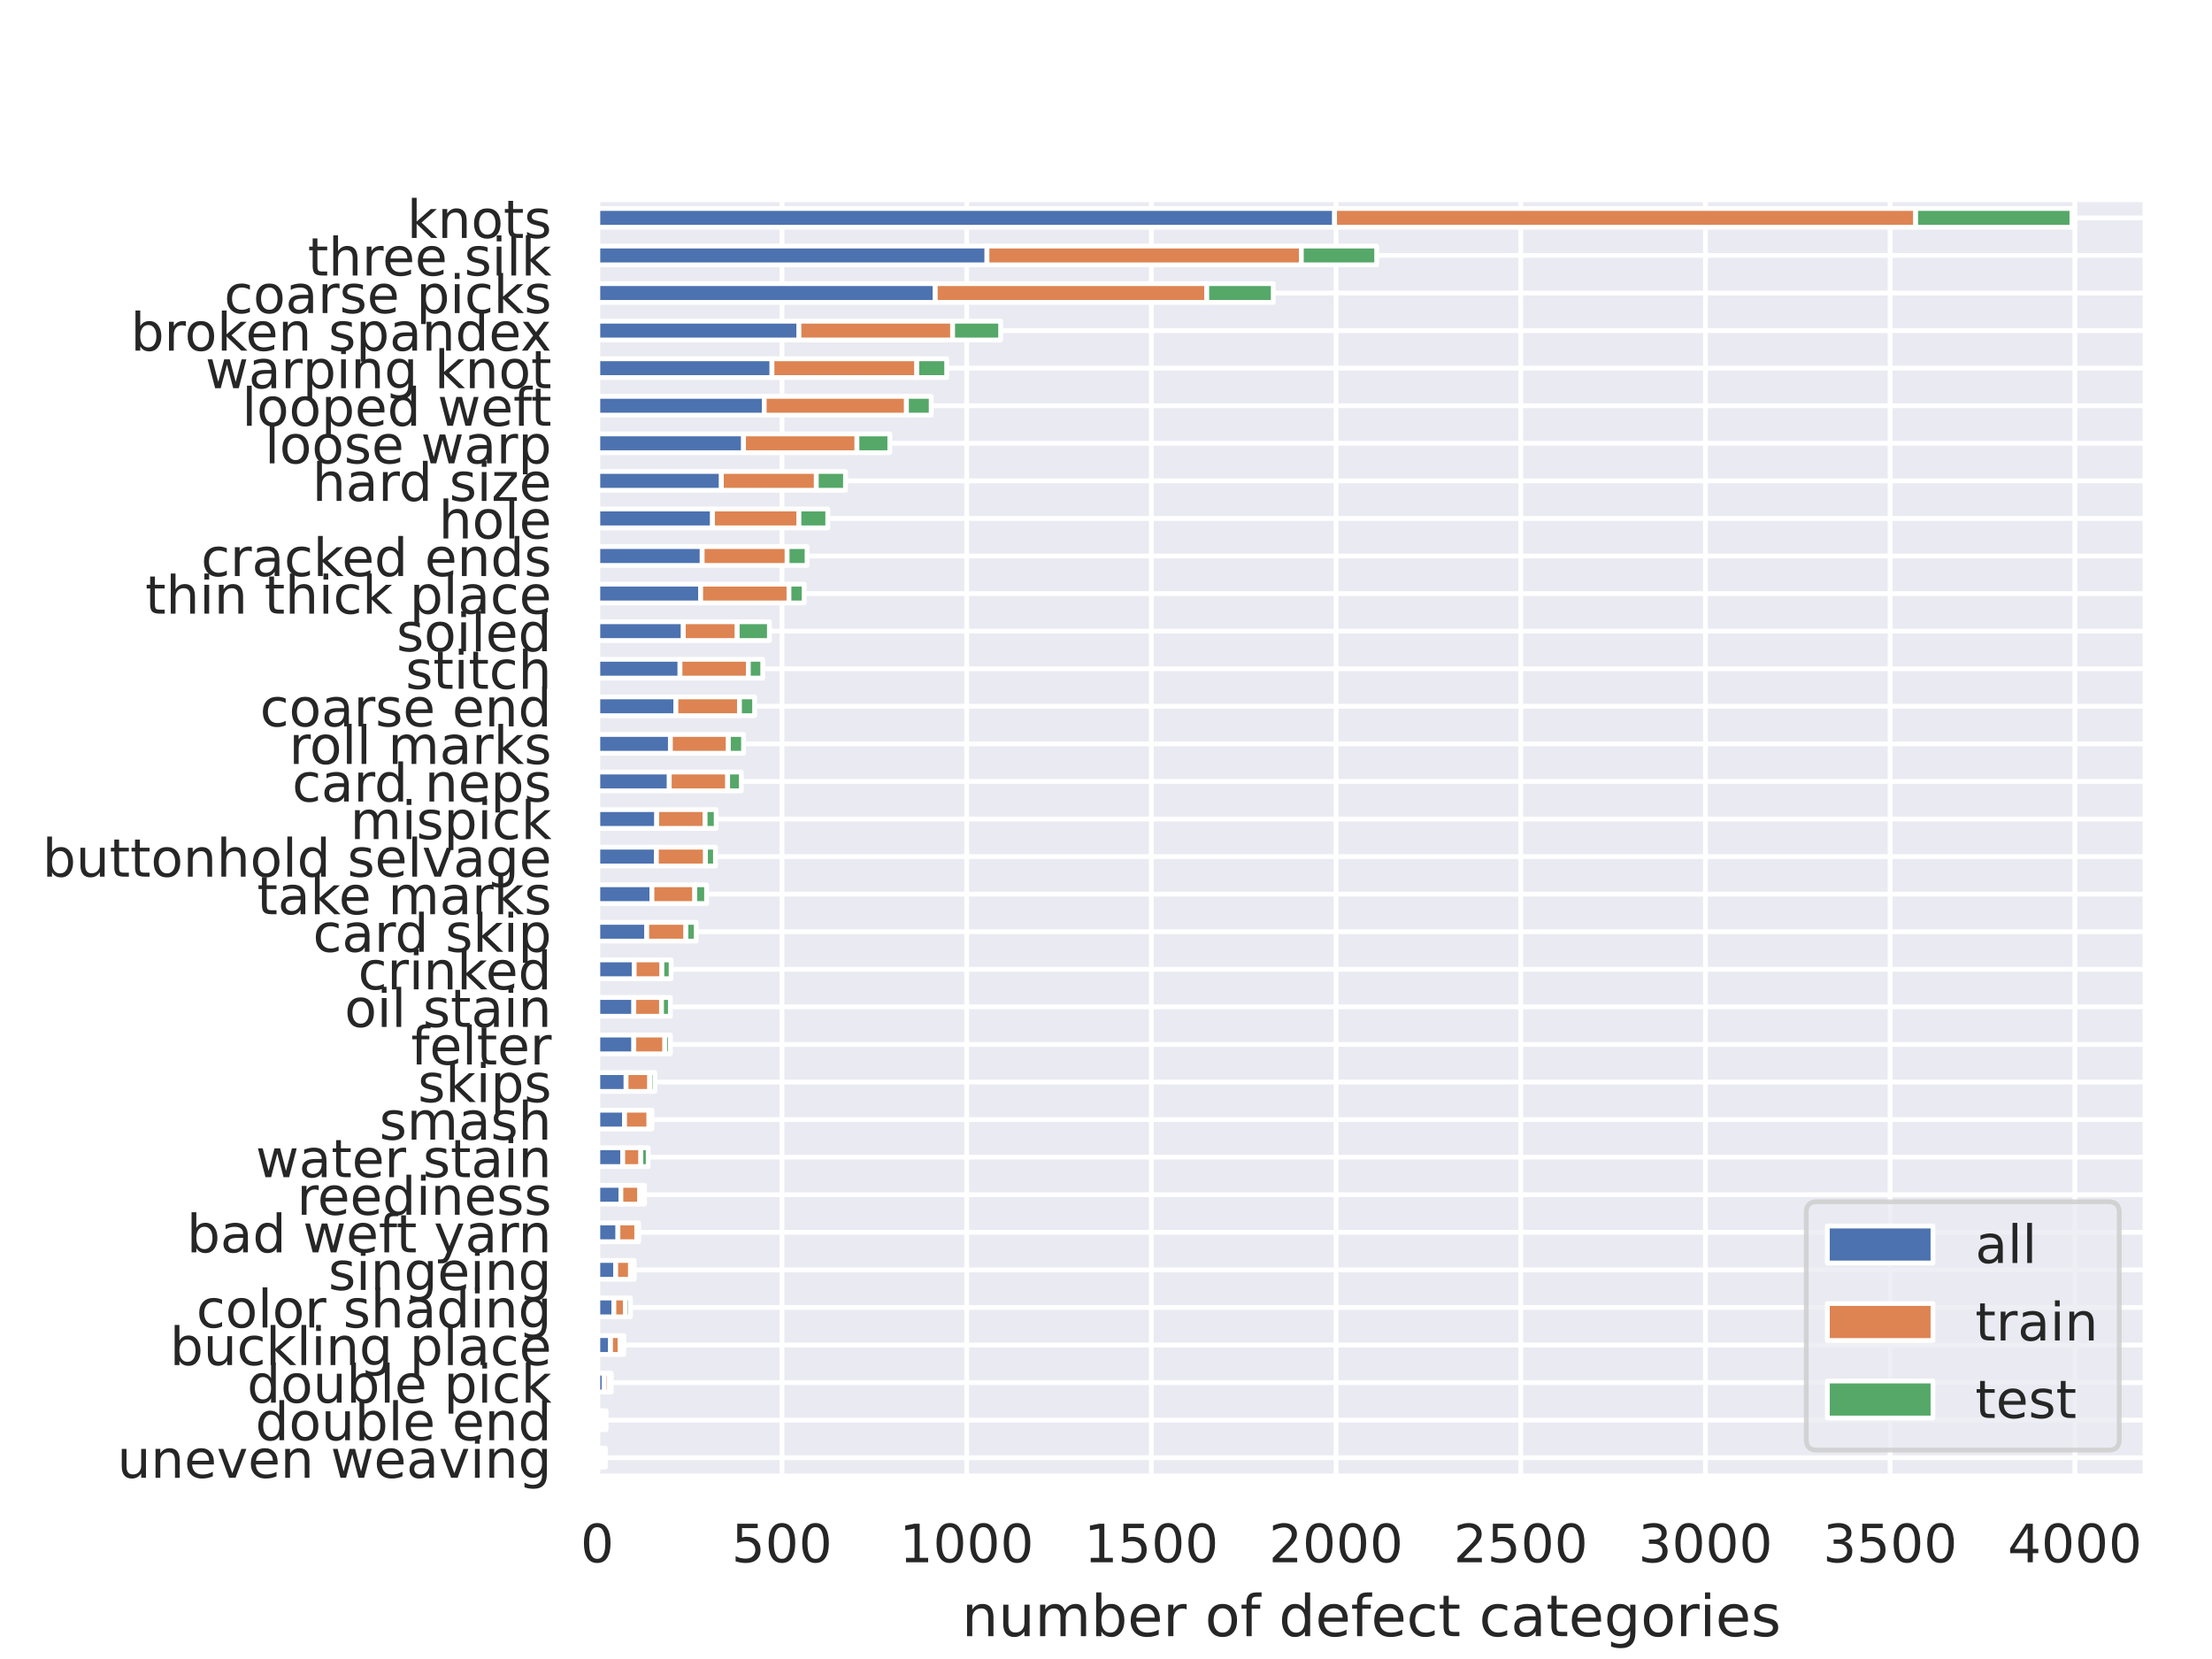 <?xml version="1.0" encoding="utf-8" standalone="no"?>
<!DOCTYPE svg PUBLIC "-//W3C//DTD SVG 1.1//EN"
  "http://www.w3.org/Graphics/SVG/1.1/DTD/svg11.dtd">
<!-- Created with matplotlib (https://matplotlib.org/) -->
<svg height="345.6pt" version="1.1" viewBox="0 0 460.8 345.6" width="460.8pt" xmlns="http://www.w3.org/2000/svg" xmlns:xlink="http://www.w3.org/1999/xlink">
 <defs>
  <style type="text/css">
*{stroke-linecap:butt;stroke-linejoin:round;}
  </style>
 </defs>
 <g id="figure_1">
  <g id="patch_1">
   <path d="M 0 345.6 
L 460.8 345.6 
L 460.8 0 
L 0 0 
z
" style="fill:#ffffff;"/>
  </g>
  <g id="axes_1">
   <g id="patch_2">
    <path d="M 124.416 307.584 
L 446.976 307.584 
L 446.976 41.472 
L 124.416 41.472 
z
" style="fill:#eaeaf2;"/>
   </g>
   <g id="matplotlib.axis_1">
    <g id="xtick_1">
     <g id="line2d_1">
      <path clip-path="url(#p26ef0dd5a6)" d="M 124.416 307.584 
L 124.416 41.472 
" style="fill:none;stroke:#ffffff;stroke-linecap:round;"/>
     </g>
     <g id="text_1">
      <!-- 0 -->
      <defs>
       <path d="M 31.781 66.406 
Q 24.172 66.406 20.328 58.906 
Q 16.5 51.422 16.5 36.375 
Q 16.5 21.391 20.328 13.891 
Q 24.172 6.391 31.781 6.391 
Q 39.453 6.391 43.281 13.891 
Q 47.125 21.391 47.125 36.375 
Q 47.125 51.422 43.281 58.906 
Q 39.453 66.406 31.781 66.406 
z
M 31.781 74.219 
Q 44.047 74.219 50.516 64.516 
Q 56.984 54.828 56.984 36.375 
Q 56.984 17.969 50.516 8.266 
Q 44.047 -1.422 31.781 -1.422 
Q 19.531 -1.422 13.062 8.266 
Q 6.594 17.969 6.594 36.375 
Q 6.594 54.828 13.062 64.516 
Q 19.531 74.219 31.781 74.219 
z
" id="DejaVuSans-48"/>
      </defs>
      <g style="fill:#262626;" transform="translate(120.917 325.442)scale(0.11 -0.11)">
       <use xlink:href="#DejaVuSans-48"/>
      </g>
     </g>
    </g>
    <g id="xtick_2">
     <g id="line2d_2">
      <path clip-path="url(#p26ef0dd5a6)" d="M 162.893 307.584 
L 162.893 41.472 
" style="fill:none;stroke:#ffffff;stroke-linecap:round;"/>
     </g>
     <g id="text_2">
      <!-- 500 -->
      <defs>
       <path d="M 10.797 72.906 
L 49.516 72.906 
L 49.516 64.594 
L 19.828 64.594 
L 19.828 46.734 
Q 21.969 47.469 24.109 47.828 
Q 26.266 48.188 28.422 48.188 
Q 40.625 48.188 47.75 41.5 
Q 54.891 34.812 54.891 23.391 
Q 54.891 11.625 47.562 5.094 
Q 40.234 -1.422 26.906 -1.422 
Q 22.312 -1.422 17.547 -0.641 
Q 12.797 0.141 7.719 1.703 
L 7.719 11.625 
Q 12.109 9.234 16.797 8.062 
Q 21.484 6.891 26.703 6.891 
Q 35.156 6.891 40.078 11.328 
Q 45.016 15.766 45.016 23.391 
Q 45.016 31 40.078 35.438 
Q 35.156 39.891 26.703 39.891 
Q 22.75 39.891 18.812 39.016 
Q 14.891 38.141 10.797 36.281 
z
" id="DejaVuSans-53"/>
      </defs>
      <g style="fill:#262626;" transform="translate(152.395 325.442)scale(0.11 -0.11)">
       <use xlink:href="#DejaVuSans-53"/>
       <use x="63.623" xlink:href="#DejaVuSans-48"/>
       <use x="127.246" xlink:href="#DejaVuSans-48"/>
      </g>
     </g>
    </g>
    <g id="xtick_3">
     <g id="line2d_3">
      <path clip-path="url(#p26ef0dd5a6)" d="M 201.37 307.584 
L 201.37 41.472 
" style="fill:none;stroke:#ffffff;stroke-linecap:round;"/>
     </g>
     <g id="text_3">
      <!-- 1000 -->
      <defs>
       <path d="M 12.406 8.297 
L 28.516 8.297 
L 28.516 63.922 
L 10.984 60.406 
L 10.984 69.391 
L 28.422 72.906 
L 38.281 72.906 
L 38.281 8.297 
L 54.391 8.297 
L 54.391 0 
L 12.406 0 
z
" id="DejaVuSans-49"/>
      </defs>
      <g style="fill:#262626;" transform="translate(187.372 325.442)scale(0.11 -0.11)">
       <use xlink:href="#DejaVuSans-49"/>
       <use x="63.623" xlink:href="#DejaVuSans-48"/>
       <use x="127.246" xlink:href="#DejaVuSans-48"/>
       <use x="190.869" xlink:href="#DejaVuSans-48"/>
      </g>
     </g>
    </g>
    <g id="xtick_4">
     <g id="line2d_4">
      <path clip-path="url(#p26ef0dd5a6)" d="M 239.847 307.584 
L 239.847 41.472 
" style="fill:none;stroke:#ffffff;stroke-linecap:round;"/>
     </g>
     <g id="text_4">
      <!-- 1500 -->
      <g style="fill:#262626;" transform="translate(225.849 325.442)scale(0.11 -0.11)">
       <use xlink:href="#DejaVuSans-49"/>
       <use x="63.623" xlink:href="#DejaVuSans-53"/>
       <use x="127.246" xlink:href="#DejaVuSans-48"/>
       <use x="190.869" xlink:href="#DejaVuSans-48"/>
      </g>
     </g>
    </g>
    <g id="xtick_5">
     <g id="line2d_5">
      <path clip-path="url(#p26ef0dd5a6)" d="M 278.324 307.584 
L 278.324 41.472 
" style="fill:none;stroke:#ffffff;stroke-linecap:round;"/>
     </g>
     <g id="text_5">
      <!-- 2000 -->
      <defs>
       <path d="M 19.188 8.297 
L 53.609 8.297 
L 53.609 0 
L 7.328 0 
L 7.328 8.297 
Q 12.938 14.109 22.625 23.891 
Q 32.328 33.688 34.812 36.531 
Q 39.547 41.844 41.422 45.531 
Q 43.312 49.219 43.312 52.781 
Q 43.312 58.594 39.234 62.25 
Q 35.156 65.922 28.609 65.922 
Q 23.969 65.922 18.812 64.312 
Q 13.672 62.703 7.812 59.422 
L 7.812 69.391 
Q 13.766 71.781 18.938 73 
Q 24.125 74.219 28.422 74.219 
Q 39.75 74.219 46.484 68.547 
Q 53.219 62.891 53.219 53.422 
Q 53.219 48.922 51.531 44.891 
Q 49.859 40.875 45.406 35.406 
Q 44.188 33.984 37.641 27.219 
Q 31.109 20.453 19.188 8.297 
z
" id="DejaVuSans-50"/>
      </defs>
      <g style="fill:#262626;" transform="translate(264.326 325.442)scale(0.11 -0.11)">
       <use xlink:href="#DejaVuSans-50"/>
       <use x="63.623" xlink:href="#DejaVuSans-48"/>
       <use x="127.246" xlink:href="#DejaVuSans-48"/>
       <use x="190.869" xlink:href="#DejaVuSans-48"/>
      </g>
     </g>
    </g>
    <g id="xtick_6">
     <g id="line2d_6">
      <path clip-path="url(#p26ef0dd5a6)" d="M 316.801 307.584 
L 316.801 41.472 
" style="fill:none;stroke:#ffffff;stroke-linecap:round;"/>
     </g>
     <g id="text_6">
      <!-- 2500 -->
      <g style="fill:#262626;" transform="translate(302.803 325.442)scale(0.11 -0.11)">
       <use xlink:href="#DejaVuSans-50"/>
       <use x="63.623" xlink:href="#DejaVuSans-53"/>
       <use x="127.246" xlink:href="#DejaVuSans-48"/>
       <use x="190.869" xlink:href="#DejaVuSans-48"/>
      </g>
     </g>
    </g>
    <g id="xtick_7">
     <g id="line2d_7">
      <path clip-path="url(#p26ef0dd5a6)" d="M 355.278 307.584 
L 355.278 41.472 
" style="fill:none;stroke:#ffffff;stroke-linecap:round;"/>
     </g>
     <g id="text_7">
      <!-- 3000 -->
      <defs>
       <path d="M 40.578 39.312 
Q 47.656 37.797 51.625 33 
Q 55.609 28.219 55.609 21.188 
Q 55.609 10.406 48.188 4.484 
Q 40.766 -1.422 27.094 -1.422 
Q 22.516 -1.422 17.656 -0.516 
Q 12.797 0.391 7.625 2.203 
L 7.625 11.719 
Q 11.719 9.328 16.594 8.109 
Q 21.484 6.891 26.812 6.891 
Q 36.078 6.891 40.938 10.547 
Q 45.797 14.203 45.797 21.188 
Q 45.797 27.641 41.281 31.266 
Q 36.766 34.906 28.719 34.906 
L 20.219 34.906 
L 20.219 43.016 
L 29.109 43.016 
Q 36.375 43.016 40.234 45.922 
Q 44.094 48.828 44.094 54.297 
Q 44.094 59.906 40.109 62.906 
Q 36.141 65.922 28.719 65.922 
Q 24.656 65.922 20.016 65.031 
Q 15.375 64.156 9.812 62.312 
L 9.812 71.094 
Q 15.438 72.656 20.344 73.438 
Q 25.25 74.219 29.594 74.219 
Q 40.828 74.219 47.359 69.109 
Q 53.906 64.016 53.906 55.328 
Q 53.906 49.266 50.438 45.094 
Q 46.969 40.922 40.578 39.312 
z
" id="DejaVuSans-51"/>
      </defs>
      <g style="fill:#262626;" transform="translate(341.28 325.442)scale(0.11 -0.11)">
       <use xlink:href="#DejaVuSans-51"/>
       <use x="63.623" xlink:href="#DejaVuSans-48"/>
       <use x="127.246" xlink:href="#DejaVuSans-48"/>
       <use x="190.869" xlink:href="#DejaVuSans-48"/>
      </g>
     </g>
    </g>
    <g id="xtick_8">
     <g id="line2d_8">
      <path clip-path="url(#p26ef0dd5a6)" d="M 393.755 307.584 
L 393.755 41.472 
" style="fill:none;stroke:#ffffff;stroke-linecap:round;"/>
     </g>
     <g id="text_8">
      <!-- 3500 -->
      <g style="fill:#262626;" transform="translate(379.757 325.442)scale(0.11 -0.11)">
       <use xlink:href="#DejaVuSans-51"/>
       <use x="63.623" xlink:href="#DejaVuSans-53"/>
       <use x="127.246" xlink:href="#DejaVuSans-48"/>
       <use x="190.869" xlink:href="#DejaVuSans-48"/>
      </g>
     </g>
    </g>
    <g id="xtick_9">
     <g id="line2d_9">
      <path clip-path="url(#p26ef0dd5a6)" d="M 432.232 307.584 
L 432.232 41.472 
" style="fill:none;stroke:#ffffff;stroke-linecap:round;"/>
     </g>
     <g id="text_9">
      <!-- 4000 -->
      <defs>
       <path d="M 37.797 64.312 
L 12.891 25.391 
L 37.797 25.391 
z
M 35.203 72.906 
L 47.609 72.906 
L 47.609 25.391 
L 58.016 25.391 
L 58.016 17.188 
L 47.609 17.188 
L 47.609 0 
L 37.797 0 
L 37.797 17.188 
L 4.891 17.188 
L 4.891 26.703 
z
" id="DejaVuSans-52"/>
      </defs>
      <g style="fill:#262626;" transform="translate(418.234 325.442)scale(0.11 -0.11)">
       <use xlink:href="#DejaVuSans-52"/>
       <use x="63.623" xlink:href="#DejaVuSans-48"/>
       <use x="127.246" xlink:href="#DejaVuSans-48"/>
       <use x="190.869" xlink:href="#DejaVuSans-48"/>
      </g>
     </g>
    </g>
    <g id="text_10">
     <!-- number of defect categories -->
     <defs>
      <path d="M 54.891 33.016 
L 54.891 0 
L 45.906 0 
L 45.906 32.719 
Q 45.906 40.484 42.875 44.328 
Q 39.844 48.188 33.797 48.188 
Q 26.516 48.188 22.312 43.547 
Q 18.109 38.922 18.109 30.906 
L 18.109 0 
L 9.078 0 
L 9.078 54.688 
L 18.109 54.688 
L 18.109 46.188 
Q 21.344 51.125 25.703 53.562 
Q 30.078 56 35.797 56 
Q 45.219 56 50.047 50.172 
Q 54.891 44.344 54.891 33.016 
z
" id="DejaVuSans-110"/>
      <path d="M 8.5 21.578 
L 8.5 54.688 
L 17.484 54.688 
L 17.484 21.922 
Q 17.484 14.156 20.5 10.266 
Q 23.531 6.391 29.594 6.391 
Q 36.859 6.391 41.078 11.031 
Q 45.312 15.672 45.312 23.688 
L 45.312 54.688 
L 54.297 54.688 
L 54.297 0 
L 45.312 0 
L 45.312 8.406 
Q 42.047 3.422 37.719 1 
Q 33.406 -1.422 27.688 -1.422 
Q 18.266 -1.422 13.375 4.438 
Q 8.5 10.297 8.5 21.578 
z
M 31.109 56 
z
" id="DejaVuSans-117"/>
      <path d="M 52 44.188 
Q 55.375 50.25 60.062 53.125 
Q 64.75 56 71.094 56 
Q 79.641 56 84.281 50.016 
Q 88.922 44.047 88.922 33.016 
L 88.922 0 
L 79.891 0 
L 79.891 32.719 
Q 79.891 40.578 77.094 44.375 
Q 74.312 48.188 68.609 48.188 
Q 61.625 48.188 57.562 43.547 
Q 53.516 38.922 53.516 30.906 
L 53.516 0 
L 44.484 0 
L 44.484 32.719 
Q 44.484 40.625 41.703 44.406 
Q 38.922 48.188 33.109 48.188 
Q 26.219 48.188 22.156 43.531 
Q 18.109 38.875 18.109 30.906 
L 18.109 0 
L 9.078 0 
L 9.078 54.688 
L 18.109 54.688 
L 18.109 46.188 
Q 21.188 51.219 25.484 53.609 
Q 29.781 56 35.688 56 
Q 41.656 56 45.828 52.969 
Q 50 49.953 52 44.188 
z
" id="DejaVuSans-109"/>
      <path d="M 48.688 27.297 
Q 48.688 37.203 44.609 42.844 
Q 40.531 48.484 33.406 48.484 
Q 26.266 48.484 22.188 42.844 
Q 18.109 37.203 18.109 27.297 
Q 18.109 17.391 22.188 11.75 
Q 26.266 6.109 33.406 6.109 
Q 40.531 6.109 44.609 11.75 
Q 48.688 17.391 48.688 27.297 
z
M 18.109 46.391 
Q 20.953 51.266 25.266 53.625 
Q 29.594 56 35.594 56 
Q 45.562 56 51.781 48.094 
Q 58.016 40.188 58.016 27.297 
Q 58.016 14.406 51.781 6.484 
Q 45.562 -1.422 35.594 -1.422 
Q 29.594 -1.422 25.266 0.953 
Q 20.953 3.328 18.109 8.203 
L 18.109 0 
L 9.078 0 
L 9.078 75.984 
L 18.109 75.984 
z
" id="DejaVuSans-98"/>
      <path d="M 56.203 29.594 
L 56.203 25.203 
L 14.891 25.203 
Q 15.484 15.922 20.484 11.062 
Q 25.484 6.203 34.422 6.203 
Q 39.594 6.203 44.453 7.469 
Q 49.312 8.734 54.109 11.281 
L 54.109 2.781 
Q 49.266 0.734 44.188 -0.344 
Q 39.109 -1.422 33.891 -1.422 
Q 20.797 -1.422 13.156 6.188 
Q 5.516 13.812 5.516 26.812 
Q 5.516 40.234 12.766 48.109 
Q 20.016 56 32.328 56 
Q 43.359 56 49.781 48.891 
Q 56.203 41.797 56.203 29.594 
z
M 47.219 32.234 
Q 47.125 39.594 43.094 43.984 
Q 39.062 48.391 32.422 48.391 
Q 24.906 48.391 20.391 44.141 
Q 15.875 39.891 15.188 32.172 
z
" id="DejaVuSans-101"/>
      <path d="M 41.109 46.297 
Q 39.594 47.172 37.812 47.578 
Q 36.031 48 33.891 48 
Q 26.266 48 22.188 43.047 
Q 18.109 38.094 18.109 28.812 
L 18.109 0 
L 9.078 0 
L 9.078 54.688 
L 18.109 54.688 
L 18.109 46.188 
Q 20.953 51.172 25.484 53.578 
Q 30.031 56 36.531 56 
Q 37.453 56 38.578 55.875 
Q 39.703 55.766 41.062 55.516 
z
" id="DejaVuSans-114"/>
      <path id="DejaVuSans-32"/>
      <path d="M 30.609 48.391 
Q 23.391 48.391 19.188 42.75 
Q 14.984 37.109 14.984 27.297 
Q 14.984 17.484 19.156 11.844 
Q 23.344 6.203 30.609 6.203 
Q 37.797 6.203 41.984 11.859 
Q 46.188 17.531 46.188 27.297 
Q 46.188 37.016 41.984 42.703 
Q 37.797 48.391 30.609 48.391 
z
M 30.609 56 
Q 42.328 56 49.016 48.375 
Q 55.719 40.766 55.719 27.297 
Q 55.719 13.875 49.016 6.219 
Q 42.328 -1.422 30.609 -1.422 
Q 18.844 -1.422 12.172 6.219 
Q 5.516 13.875 5.516 27.297 
Q 5.516 40.766 12.172 48.375 
Q 18.844 56 30.609 56 
z
" id="DejaVuSans-111"/>
      <path d="M 37.109 75.984 
L 37.109 68.5 
L 28.516 68.5 
Q 23.688 68.5 21.797 66.547 
Q 19.922 64.594 19.922 59.516 
L 19.922 54.688 
L 34.719 54.688 
L 34.719 47.703 
L 19.922 47.703 
L 19.922 0 
L 10.891 0 
L 10.891 47.703 
L 2.297 47.703 
L 2.297 54.688 
L 10.891 54.688 
L 10.891 58.5 
Q 10.891 67.625 15.141 71.797 
Q 19.391 75.984 28.609 75.984 
z
" id="DejaVuSans-102"/>
      <path d="M 45.406 46.391 
L 45.406 75.984 
L 54.391 75.984 
L 54.391 0 
L 45.406 0 
L 45.406 8.203 
Q 42.578 3.328 38.25 0.953 
Q 33.938 -1.422 27.875 -1.422 
Q 17.969 -1.422 11.734 6.484 
Q 5.516 14.406 5.516 27.297 
Q 5.516 40.188 11.734 48.094 
Q 17.969 56 27.875 56 
Q 33.938 56 38.25 53.625 
Q 42.578 51.266 45.406 46.391 
z
M 14.797 27.297 
Q 14.797 17.391 18.875 11.75 
Q 22.953 6.109 30.078 6.109 
Q 37.203 6.109 41.297 11.75 
Q 45.406 17.391 45.406 27.297 
Q 45.406 37.203 41.297 42.844 
Q 37.203 48.484 30.078 48.484 
Q 22.953 48.484 18.875 42.844 
Q 14.797 37.203 14.797 27.297 
z
" id="DejaVuSans-100"/>
      <path d="M 48.781 52.594 
L 48.781 44.188 
Q 44.969 46.297 41.141 47.344 
Q 37.312 48.391 33.406 48.391 
Q 24.656 48.391 19.812 42.844 
Q 14.984 37.312 14.984 27.297 
Q 14.984 17.281 19.812 11.734 
Q 24.656 6.203 33.406 6.203 
Q 37.312 6.203 41.141 7.25 
Q 44.969 8.297 48.781 10.406 
L 48.781 2.094 
Q 45.016 0.344 40.984 -0.531 
Q 36.969 -1.422 32.422 -1.422 
Q 20.062 -1.422 12.781 6.344 
Q 5.516 14.109 5.516 27.297 
Q 5.516 40.672 12.859 48.328 
Q 20.219 56 33.016 56 
Q 37.156 56 41.109 55.141 
Q 45.062 54.297 48.781 52.594 
z
" id="DejaVuSans-99"/>
      <path d="M 18.312 70.219 
L 18.312 54.688 
L 36.812 54.688 
L 36.812 47.703 
L 18.312 47.703 
L 18.312 18.016 
Q 18.312 11.328 20.141 9.422 
Q 21.969 7.516 27.594 7.516 
L 36.812 7.516 
L 36.812 0 
L 27.594 0 
Q 17.188 0 13.234 3.875 
Q 9.281 7.766 9.281 18.016 
L 9.281 47.703 
L 2.688 47.703 
L 2.688 54.688 
L 9.281 54.688 
L 9.281 70.219 
z
" id="DejaVuSans-116"/>
      <path d="M 34.281 27.484 
Q 23.391 27.484 19.188 25 
Q 14.984 22.516 14.984 16.5 
Q 14.984 11.719 18.141 8.906 
Q 21.297 6.109 26.703 6.109 
Q 34.188 6.109 38.703 11.406 
Q 43.219 16.703 43.219 25.484 
L 43.219 27.484 
z
M 52.203 31.203 
L 52.203 0 
L 43.219 0 
L 43.219 8.297 
Q 40.141 3.328 35.547 0.953 
Q 30.953 -1.422 24.312 -1.422 
Q 15.922 -1.422 10.953 3.297 
Q 6 8.016 6 15.922 
Q 6 25.141 12.172 29.828 
Q 18.359 34.516 30.609 34.516 
L 43.219 34.516 
L 43.219 35.406 
Q 43.219 41.609 39.141 45 
Q 35.062 48.391 27.688 48.391 
Q 23 48.391 18.547 47.266 
Q 14.109 46.141 10.016 43.891 
L 10.016 52.203 
Q 14.938 54.109 19.578 55.047 
Q 24.219 56 28.609 56 
Q 40.484 56 46.344 49.844 
Q 52.203 43.703 52.203 31.203 
z
" id="DejaVuSans-97"/>
      <path d="M 45.406 27.984 
Q 45.406 37.75 41.375 43.109 
Q 37.359 48.484 30.078 48.484 
Q 22.859 48.484 18.828 43.109 
Q 14.797 37.75 14.797 27.984 
Q 14.797 18.266 18.828 12.891 
Q 22.859 7.516 30.078 7.516 
Q 37.359 7.516 41.375 12.891 
Q 45.406 18.266 45.406 27.984 
z
M 54.391 6.781 
Q 54.391 -7.172 48.188 -13.984 
Q 42 -20.797 29.203 -20.797 
Q 24.469 -20.797 20.266 -20.094 
Q 16.062 -19.391 12.109 -17.922 
L 12.109 -9.188 
Q 16.062 -11.328 19.922 -12.344 
Q 23.781 -13.375 27.781 -13.375 
Q 36.625 -13.375 41.016 -8.766 
Q 45.406 -4.156 45.406 5.172 
L 45.406 9.625 
Q 42.625 4.781 38.281 2.391 
Q 33.938 0 27.875 0 
Q 17.828 0 11.672 7.656 
Q 5.516 15.328 5.516 27.984 
Q 5.516 40.672 11.672 48.328 
Q 17.828 56 27.875 56 
Q 33.938 56 38.281 53.609 
Q 42.625 51.219 45.406 46.391 
L 45.406 54.688 
L 54.391 54.688 
z
" id="DejaVuSans-103"/>
      <path d="M 9.422 54.688 
L 18.406 54.688 
L 18.406 0 
L 9.422 0 
z
M 9.422 75.984 
L 18.406 75.984 
L 18.406 64.594 
L 9.422 64.594 
z
" id="DejaVuSans-105"/>
      <path d="M 44.281 53.078 
L 44.281 44.578 
Q 40.484 46.531 36.375 47.5 
Q 32.281 48.484 27.875 48.484 
Q 21.188 48.484 17.844 46.438 
Q 14.5 44.391 14.5 40.281 
Q 14.5 37.156 16.891 35.375 
Q 19.281 33.594 26.516 31.984 
L 29.594 31.297 
Q 39.156 29.25 43.188 25.516 
Q 47.219 21.781 47.219 15.094 
Q 47.219 7.469 41.188 3.016 
Q 35.156 -1.422 24.609 -1.422 
Q 20.219 -1.422 15.453 -0.562 
Q 10.688 0.297 5.422 2 
L 5.422 11.281 
Q 10.406 8.688 15.234 7.391 
Q 20.062 6.109 24.812 6.109 
Q 31.156 6.109 34.562 8.281 
Q 37.984 10.453 37.984 14.406 
Q 37.984 18.062 35.516 20.016 
Q 33.062 21.969 24.703 23.781 
L 21.578 24.516 
Q 13.234 26.266 9.516 29.906 
Q 5.812 33.547 5.812 39.891 
Q 5.812 47.609 11.281 51.797 
Q 16.75 56 26.812 56 
Q 31.781 56 36.172 55.266 
Q 40.578 54.547 44.281 53.078 
z
" id="DejaVuSans-115"/>
     </defs>
     <g style="fill:#262626;" transform="translate(200.368 340.848)scale(0.12 -0.12)">
      <use xlink:href="#DejaVuSans-110"/>
      <use x="63.379" xlink:href="#DejaVuSans-117"/>
      <use x="126.758" xlink:href="#DejaVuSans-109"/>
      <use x="224.17" xlink:href="#DejaVuSans-98"/>
      <use x="287.646" xlink:href="#DejaVuSans-101"/>
      <use x="349.17" xlink:href="#DejaVuSans-114"/>
      <use x="390.283" xlink:href="#DejaVuSans-32"/>
      <use x="422.07" xlink:href="#DejaVuSans-111"/>
      <use x="483.252" xlink:href="#DejaVuSans-102"/>
      <use x="518.457" xlink:href="#DejaVuSans-32"/>
      <use x="550.244" xlink:href="#DejaVuSans-100"/>
      <use x="613.721" xlink:href="#DejaVuSans-101"/>
      <use x="675.244" xlink:href="#DejaVuSans-102"/>
      <use x="710.449" xlink:href="#DejaVuSans-101"/>
      <use x="771.973" xlink:href="#DejaVuSans-99"/>
      <use x="826.953" xlink:href="#DejaVuSans-116"/>
      <use x="866.162" xlink:href="#DejaVuSans-32"/>
      <use x="897.949" xlink:href="#DejaVuSans-99"/>
      <use x="952.93" xlink:href="#DejaVuSans-97"/>
      <use x="1014.209" xlink:href="#DejaVuSans-116"/>
      <use x="1053.418" xlink:href="#DejaVuSans-101"/>
      <use x="1114.941" xlink:href="#DejaVuSans-103"/>
      <use x="1178.418" xlink:href="#DejaVuSans-111"/>
      <use x="1239.6" xlink:href="#DejaVuSans-114"/>
      <use x="1280.713" xlink:href="#DejaVuSans-105"/>
      <use x="1308.496" xlink:href="#DejaVuSans-101"/>
      <use x="1370.02" xlink:href="#DejaVuSans-115"/>
     </g>
    </g>
   </g>
   <g id="matplotlib.axis_2">
    <g id="ytick_1">
     <g id="line2d_10">
      <path clip-path="url(#p26ef0dd5a6)" d="M 124.416 303.671 
L 446.976 303.671 
" style="fill:none;stroke:#ffffff;stroke-linecap:round;"/>
     </g>
     <g id="text_11">
      <!-- uneven weaving -->
      <defs>
       <path d="M 2.984 54.688 
L 12.5 54.688 
L 29.594 8.797 
L 46.688 54.688 
L 56.203 54.688 
L 35.688 0 
L 23.484 0 
z
" id="DejaVuSans-118"/>
       <path d="M 4.203 54.688 
L 13.188 54.688 
L 24.422 12.016 
L 35.594 54.688 
L 46.188 54.688 
L 57.422 12.016 
L 68.609 54.688 
L 77.594 54.688 
L 63.281 0 
L 52.688 0 
L 40.922 44.828 
L 29.109 0 
L 18.5 0 
z
" id="DejaVuSans-119"/>
      </defs>
      <g style="fill:#262626;" transform="translate(24.432 307.85)scale(0.11 -0.11)">
       <use xlink:href="#DejaVuSans-117"/>
       <use x="63.379" xlink:href="#DejaVuSans-110"/>
       <use x="126.758" xlink:href="#DejaVuSans-101"/>
       <use x="188.281" xlink:href="#DejaVuSans-118"/>
       <use x="247.461" xlink:href="#DejaVuSans-101"/>
       <use x="308.984" xlink:href="#DejaVuSans-110"/>
       <use x="372.363" xlink:href="#DejaVuSans-32"/>
       <use x="404.15" xlink:href="#DejaVuSans-119"/>
       <use x="485.938" xlink:href="#DejaVuSans-101"/>
       <use x="547.461" xlink:href="#DejaVuSans-97"/>
       <use x="608.74" xlink:href="#DejaVuSans-118"/>
       <use x="667.92" xlink:href="#DejaVuSans-105"/>
       <use x="695.703" xlink:href="#DejaVuSans-110"/>
       <use x="759.082" xlink:href="#DejaVuSans-103"/>
      </g>
     </g>
    </g>
    <g id="ytick_2">
     <g id="line2d_11">
      <path clip-path="url(#p26ef0dd5a6)" d="M 124.416 295.844 
L 446.976 295.844 
" style="fill:none;stroke:#ffffff;stroke-linecap:round;"/>
     </g>
     <g id="text_12">
      <!-- double end -->
      <defs>
       <path d="M 9.422 75.984 
L 18.406 75.984 
L 18.406 0 
L 9.422 0 
z
" id="DejaVuSans-108"/>
      </defs>
      <g style="fill:#262626;" transform="translate(53.204 300.023)scale(0.11 -0.11)">
       <use xlink:href="#DejaVuSans-100"/>
       <use x="63.477" xlink:href="#DejaVuSans-111"/>
       <use x="124.658" xlink:href="#DejaVuSans-117"/>
       <use x="188.037" xlink:href="#DejaVuSans-98"/>
       <use x="251.514" xlink:href="#DejaVuSans-108"/>
       <use x="279.297" xlink:href="#DejaVuSans-101"/>
       <use x="340.82" xlink:href="#DejaVuSans-32"/>
       <use x="372.607" xlink:href="#DejaVuSans-101"/>
       <use x="434.131" xlink:href="#DejaVuSans-110"/>
       <use x="497.51" xlink:href="#DejaVuSans-100"/>
      </g>
     </g>
    </g>
    <g id="ytick_3">
     <g id="line2d_12">
      <path clip-path="url(#p26ef0dd5a6)" d="M 124.416 288.017 
L 446.976 288.017 
" style="fill:none;stroke:#ffffff;stroke-linecap:round;"/>
     </g>
     <g id="text_13">
      <!-- double pick -->
      <defs>
       <path d="M 18.109 8.203 
L 18.109 -20.797 
L 9.078 -20.797 
L 9.078 54.688 
L 18.109 54.688 
L 18.109 46.391 
Q 20.953 51.266 25.266 53.625 
Q 29.594 56 35.594 56 
Q 45.562 56 51.781 48.094 
Q 58.016 40.188 58.016 27.297 
Q 58.016 14.406 51.781 6.484 
Q 45.562 -1.422 35.594 -1.422 
Q 29.594 -1.422 25.266 0.953 
Q 20.953 3.328 18.109 8.203 
z
M 48.688 27.297 
Q 48.688 37.203 44.609 42.844 
Q 40.531 48.484 33.406 48.484 
Q 26.266 48.484 22.188 42.844 
Q 18.109 37.203 18.109 27.297 
Q 18.109 17.391 22.188 11.75 
Q 26.266 6.109 33.406 6.109 
Q 40.531 6.109 44.609 11.75 
Q 48.688 17.391 48.688 27.297 
z
" id="DejaVuSans-112"/>
       <path d="M 9.078 75.984 
L 18.109 75.984 
L 18.109 31.109 
L 44.922 54.688 
L 56.391 54.688 
L 27.391 29.109 
L 57.625 0 
L 45.906 0 
L 18.109 26.703 
L 18.109 0 
L 9.078 0 
z
" id="DejaVuSans-107"/>
      </defs>
      <g style="fill:#262626;" transform="translate(51.47 292.196)scale(0.11 -0.11)">
       <use xlink:href="#DejaVuSans-100"/>
       <use x="63.477" xlink:href="#DejaVuSans-111"/>
       <use x="124.658" xlink:href="#DejaVuSans-117"/>
       <use x="188.037" xlink:href="#DejaVuSans-98"/>
       <use x="251.514" xlink:href="#DejaVuSans-108"/>
       <use x="279.297" xlink:href="#DejaVuSans-101"/>
       <use x="340.82" xlink:href="#DejaVuSans-32"/>
       <use x="372.607" xlink:href="#DejaVuSans-112"/>
       <use x="436.084" xlink:href="#DejaVuSans-105"/>
       <use x="463.867" xlink:href="#DejaVuSans-99"/>
       <use x="518.848" xlink:href="#DejaVuSans-107"/>
      </g>
     </g>
    </g>
    <g id="ytick_4">
     <g id="line2d_13">
      <path clip-path="url(#p26ef0dd5a6)" d="M 124.416 280.19 
L 446.976 280.19 
" style="fill:none;stroke:#ffffff;stroke-linecap:round;"/>
     </g>
     <g id="text_14">
      <!-- buckling place -->
      <g style="fill:#262626;" transform="translate(35.384 284.369)scale(0.11 -0.11)">
       <use xlink:href="#DejaVuSans-98"/>
       <use x="63.477" xlink:href="#DejaVuSans-117"/>
       <use x="126.855" xlink:href="#DejaVuSans-99"/>
       <use x="181.836" xlink:href="#DejaVuSans-107"/>
       <use x="239.746" xlink:href="#DejaVuSans-108"/>
       <use x="267.529" xlink:href="#DejaVuSans-105"/>
       <use x="295.312" xlink:href="#DejaVuSans-110"/>
       <use x="358.691" xlink:href="#DejaVuSans-103"/>
       <use x="422.168" xlink:href="#DejaVuSans-32"/>
       <use x="453.955" xlink:href="#DejaVuSans-112"/>
       <use x="517.432" xlink:href="#DejaVuSans-108"/>
       <use x="545.215" xlink:href="#DejaVuSans-97"/>
       <use x="606.494" xlink:href="#DejaVuSans-99"/>
       <use x="661.475" xlink:href="#DejaVuSans-101"/>
      </g>
     </g>
    </g>
    <g id="ytick_5">
     <g id="line2d_14">
      <path clip-path="url(#p26ef0dd5a6)" d="M 124.416 272.363 
L 446.976 272.363 
" style="fill:none;stroke:#ffffff;stroke-linecap:round;"/>
     </g>
     <g id="text_15">
      <!-- color shading -->
      <defs>
       <path d="M 54.891 33.016 
L 54.891 0 
L 45.906 0 
L 45.906 32.719 
Q 45.906 40.484 42.875 44.328 
Q 39.844 48.188 33.797 48.188 
Q 26.516 48.188 22.312 43.547 
Q 18.109 38.922 18.109 30.906 
L 18.109 0 
L 9.078 0 
L 9.078 75.984 
L 18.109 75.984 
L 18.109 46.188 
Q 21.344 51.125 25.703 53.562 
Q 30.078 56 35.797 56 
Q 45.219 56 50.047 50.172 
Q 54.891 44.344 54.891 33.016 
z
" id="DejaVuSans-104"/>
      </defs>
      <g style="fill:#262626;" transform="translate(40.896 276.542)scale(0.11 -0.11)">
       <use xlink:href="#DejaVuSans-99"/>
       <use x="54.98" xlink:href="#DejaVuSans-111"/>
       <use x="116.162" xlink:href="#DejaVuSans-108"/>
       <use x="143.945" xlink:href="#DejaVuSans-111"/>
       <use x="205.127" xlink:href="#DejaVuSans-114"/>
       <use x="246.24" xlink:href="#DejaVuSans-32"/>
       <use x="278.027" xlink:href="#DejaVuSans-115"/>
       <use x="330.127" xlink:href="#DejaVuSans-104"/>
       <use x="393.506" xlink:href="#DejaVuSans-97"/>
       <use x="454.785" xlink:href="#DejaVuSans-100"/>
       <use x="518.262" xlink:href="#DejaVuSans-105"/>
       <use x="546.045" xlink:href="#DejaVuSans-110"/>
       <use x="609.424" xlink:href="#DejaVuSans-103"/>
      </g>
     </g>
    </g>
    <g id="ytick_6">
     <g id="line2d_15">
      <path clip-path="url(#p26ef0dd5a6)" d="M 124.416 264.536 
L 446.976 264.536 
" style="fill:none;stroke:#ffffff;stroke-linecap:round;"/>
     </g>
     <g id="text_16">
      <!-- singeing -->
      <g style="fill:#262626;" transform="translate(68.396 268.716)scale(0.11 -0.11)">
       <use xlink:href="#DejaVuSans-115"/>
       <use x="52.1" xlink:href="#DejaVuSans-105"/>
       <use x="79.883" xlink:href="#DejaVuSans-110"/>
       <use x="143.262" xlink:href="#DejaVuSans-103"/>
       <use x="206.738" xlink:href="#DejaVuSans-101"/>
       <use x="268.262" xlink:href="#DejaVuSans-105"/>
       <use x="296.045" xlink:href="#DejaVuSans-110"/>
       <use x="359.424" xlink:href="#DejaVuSans-103"/>
      </g>
     </g>
    </g>
    <g id="ytick_7">
     <g id="line2d_16">
      <path clip-path="url(#p26ef0dd5a6)" d="M 124.416 256.71 
L 446.976 256.71 
" style="fill:none;stroke:#ffffff;stroke-linecap:round;"/>
     </g>
     <g id="text_17">
      <!-- bad weft yarn -->
      <defs>
       <path d="M 32.172 -5.078 
Q 28.375 -14.844 24.75 -17.812 
Q 21.141 -20.797 15.094 -20.797 
L 7.906 -20.797 
L 7.906 -13.281 
L 13.188 -13.281 
Q 16.891 -13.281 18.938 -11.516 
Q 21 -9.766 23.484 -3.219 
L 25.094 0.875 
L 2.984 54.688 
L 12.5 54.688 
L 29.594 11.922 
L 46.688 54.688 
L 56.203 54.688 
z
" id="DejaVuSans-121"/>
      </defs>
      <g style="fill:#262626;" transform="translate(38.908 260.889)scale(0.11 -0.11)">
       <use xlink:href="#DejaVuSans-98"/>
       <use x="63.477" xlink:href="#DejaVuSans-97"/>
       <use x="124.756" xlink:href="#DejaVuSans-100"/>
       <use x="188.232" xlink:href="#DejaVuSans-32"/>
       <use x="220.02" xlink:href="#DejaVuSans-119"/>
       <use x="301.807" xlink:href="#DejaVuSans-101"/>
       <use x="363.33" xlink:href="#DejaVuSans-102"/>
       <use x="396.785" xlink:href="#DejaVuSans-116"/>
       <use x="435.994" xlink:href="#DejaVuSans-32"/>
       <use x="467.781" xlink:href="#DejaVuSans-121"/>
       <use x="526.961" xlink:href="#DejaVuSans-97"/>
       <use x="588.24" xlink:href="#DejaVuSans-114"/>
       <use x="627.604" xlink:href="#DejaVuSans-110"/>
      </g>
     </g>
    </g>
    <g id="ytick_8">
     <g id="line2d_17">
      <path clip-path="url(#p26ef0dd5a6)" d="M 124.416 248.883 
L 446.976 248.883 
" style="fill:none;stroke:#ffffff;stroke-linecap:round;"/>
     </g>
     <g id="text_18">
      <!-- reediness -->
      <g style="fill:#262626;" transform="translate(61.865 253.062)scale(0.11 -0.11)">
       <use xlink:href="#DejaVuSans-114"/>
       <use x="38.863" xlink:href="#DejaVuSans-101"/>
       <use x="100.387" xlink:href="#DejaVuSans-101"/>
       <use x="161.91" xlink:href="#DejaVuSans-100"/>
       <use x="225.387" xlink:href="#DejaVuSans-105"/>
       <use x="253.17" xlink:href="#DejaVuSans-110"/>
       <use x="316.549" xlink:href="#DejaVuSans-101"/>
       <use x="378.072" xlink:href="#DejaVuSans-115"/>
       <use x="430.172" xlink:href="#DejaVuSans-115"/>
      </g>
     </g>
    </g>
    <g id="ytick_9">
     <g id="line2d_18">
      <path clip-path="url(#p26ef0dd5a6)" d="M 124.416 241.056 
L 446.976 241.056 
" style="fill:none;stroke:#ffffff;stroke-linecap:round;"/>
     </g>
     <g id="text_19">
      <!-- water stain -->
      <g style="fill:#262626;" transform="translate(53.27 245.235)scale(0.11 -0.11)">
       <use xlink:href="#DejaVuSans-119"/>
       <use x="81.787" xlink:href="#DejaVuSans-97"/>
       <use x="143.066" xlink:href="#DejaVuSans-116"/>
       <use x="182.275" xlink:href="#DejaVuSans-101"/>
       <use x="243.799" xlink:href="#DejaVuSans-114"/>
       <use x="284.912" xlink:href="#DejaVuSans-32"/>
       <use x="316.699" xlink:href="#DejaVuSans-115"/>
       <use x="368.799" xlink:href="#DejaVuSans-116"/>
       <use x="408.008" xlink:href="#DejaVuSans-97"/>
       <use x="469.287" xlink:href="#DejaVuSans-105"/>
       <use x="497.07" xlink:href="#DejaVuSans-110"/>
      </g>
     </g>
    </g>
    <g id="ytick_10">
     <g id="line2d_19">
      <path clip-path="url(#p26ef0dd5a6)" d="M 124.416 233.229 
L 446.976 233.229 
" style="fill:none;stroke:#ffffff;stroke-linecap:round;"/>
     </g>
     <g id="text_20">
      <!-- smash -->
      <g style="fill:#262626;" transform="translate(79.028 237.408)scale(0.11 -0.11)">
       <use xlink:href="#DejaVuSans-115"/>
       <use x="52.1" xlink:href="#DejaVuSans-109"/>
       <use x="149.512" xlink:href="#DejaVuSans-97"/>
       <use x="210.791" xlink:href="#DejaVuSans-115"/>
       <use x="262.891" xlink:href="#DejaVuSans-104"/>
      </g>
     </g>
    </g>
    <g id="ytick_11">
     <g id="line2d_20">
      <path clip-path="url(#p26ef0dd5a6)" d="M 124.416 225.402 
L 446.976 225.402 
" style="fill:none;stroke:#ffffff;stroke-linecap:round;"/>
     </g>
     <g id="text_21">
      <!-- skips -->
      <g style="fill:#262626;" transform="translate(87.046 229.581)scale(0.11 -0.11)">
       <use xlink:href="#DejaVuSans-115"/>
       <use x="52.1" xlink:href="#DejaVuSans-107"/>
       <use x="110.01" xlink:href="#DejaVuSans-105"/>
       <use x="137.793" xlink:href="#DejaVuSans-112"/>
       <use x="201.27" xlink:href="#DejaVuSans-115"/>
      </g>
     </g>
    </g>
    <g id="ytick_12">
     <g id="line2d_21">
      <path clip-path="url(#p26ef0dd5a6)" d="M 124.416 217.576 
L 446.976 217.576 
" style="fill:none;stroke:#ffffff;stroke-linecap:round;"/>
     </g>
     <g id="text_22">
      <!-- felter -->
      <g style="fill:#262626;" transform="translate(85.616 221.755)scale(0.11 -0.11)">
       <use xlink:href="#DejaVuSans-102"/>
       <use x="35.205" xlink:href="#DejaVuSans-101"/>
       <use x="96.729" xlink:href="#DejaVuSans-108"/>
       <use x="124.512" xlink:href="#DejaVuSans-116"/>
       <use x="163.721" xlink:href="#DejaVuSans-101"/>
       <use x="225.244" xlink:href="#DejaVuSans-114"/>
      </g>
     </g>
    </g>
    <g id="ytick_13">
     <g id="line2d_22">
      <path clip-path="url(#p26ef0dd5a6)" d="M 124.416 209.749 
L 446.976 209.749 
" style="fill:none;stroke:#ffffff;stroke-linecap:round;"/>
     </g>
     <g id="text_23">
      <!-- oil stain -->
      <g style="fill:#262626;" transform="translate(71.767 213.928)scale(0.11 -0.11)">
       <use xlink:href="#DejaVuSans-111"/>
       <use x="61.182" xlink:href="#DejaVuSans-105"/>
       <use x="88.965" xlink:href="#DejaVuSans-108"/>
       <use x="116.748" xlink:href="#DejaVuSans-32"/>
       <use x="148.535" xlink:href="#DejaVuSans-115"/>
       <use x="200.635" xlink:href="#DejaVuSans-116"/>
       <use x="239.844" xlink:href="#DejaVuSans-97"/>
       <use x="301.123" xlink:href="#DejaVuSans-105"/>
       <use x="328.906" xlink:href="#DejaVuSans-110"/>
      </g>
     </g>
    </g>
    <g id="ytick_14">
     <g id="line2d_23">
      <path clip-path="url(#p26ef0dd5a6)" d="M 124.416 201.922 
L 446.976 201.922 
" style="fill:none;stroke:#ffffff;stroke-linecap:round;"/>
     </g>
     <g id="text_24">
      <!-- crinked -->
      <g style="fill:#262626;" transform="translate(74.596 206.101)scale(0.11 -0.11)">
       <use xlink:href="#DejaVuSans-99"/>
       <use x="54.98" xlink:href="#DejaVuSans-114"/>
       <use x="96.094" xlink:href="#DejaVuSans-105"/>
       <use x="123.877" xlink:href="#DejaVuSans-110"/>
       <use x="187.256" xlink:href="#DejaVuSans-107"/>
       <use x="241.541" xlink:href="#DejaVuSans-101"/>
       <use x="303.064" xlink:href="#DejaVuSans-100"/>
      </g>
     </g>
    </g>
    <g id="ytick_15">
     <g id="line2d_24">
      <path clip-path="url(#p26ef0dd5a6)" d="M 124.416 194.095 
L 446.976 194.095 
" style="fill:none;stroke:#ffffff;stroke-linecap:round;"/>
     </g>
     <g id="text_25">
      <!-- card skip -->
      <g style="fill:#262626;" transform="translate(65.179 198.274)scale(0.11 -0.11)">
       <use xlink:href="#DejaVuSans-99"/>
       <use x="54.98" xlink:href="#DejaVuSans-97"/>
       <use x="116.26" xlink:href="#DejaVuSans-114"/>
       <use x="155.623" xlink:href="#DejaVuSans-100"/>
       <use x="219.1" xlink:href="#DejaVuSans-32"/>
       <use x="250.887" xlink:href="#DejaVuSans-115"/>
       <use x="302.986" xlink:href="#DejaVuSans-107"/>
       <use x="360.896" xlink:href="#DejaVuSans-105"/>
       <use x="388.68" xlink:href="#DejaVuSans-112"/>
      </g>
     </g>
    </g>
    <g id="ytick_16">
     <g id="line2d_25">
      <path clip-path="url(#p26ef0dd5a6)" d="M 124.416 186.268 
L 446.976 186.268 
" style="fill:none;stroke:#ffffff;stroke-linecap:round;"/>
     </g>
     <g id="text_26">
      <!-- take marks -->
      <g style="fill:#262626;" transform="translate(53.55 190.447)scale(0.11 -0.11)">
       <use xlink:href="#DejaVuSans-116"/>
       <use x="39.209" xlink:href="#DejaVuSans-97"/>
       <use x="100.488" xlink:href="#DejaVuSans-107"/>
       <use x="154.773" xlink:href="#DejaVuSans-101"/>
       <use x="216.297" xlink:href="#DejaVuSans-32"/>
       <use x="248.084" xlink:href="#DejaVuSans-109"/>
       <use x="345.496" xlink:href="#DejaVuSans-97"/>
       <use x="406.775" xlink:href="#DejaVuSans-114"/>
       <use x="447.889" xlink:href="#DejaVuSans-107"/>
       <use x="505.799" xlink:href="#DejaVuSans-115"/>
      </g>
     </g>
    </g>
    <g id="ytick_17">
     <g id="line2d_26">
      <path clip-path="url(#p26ef0dd5a6)" d="M 124.416 178.441 
L 446.976 178.441 
" style="fill:none;stroke:#ffffff;stroke-linecap:round;"/>
     </g>
     <g id="text_27">
      <!-- buttonhold selvage -->
      <g style="fill:#262626;" transform="translate(8.84 182.621)scale(0.11 -0.11)">
       <use xlink:href="#DejaVuSans-98"/>
       <use x="63.477" xlink:href="#DejaVuSans-117"/>
       <use x="126.855" xlink:href="#DejaVuSans-116"/>
       <use x="166.064" xlink:href="#DejaVuSans-116"/>
       <use x="205.273" xlink:href="#DejaVuSans-111"/>
       <use x="266.455" xlink:href="#DejaVuSans-110"/>
       <use x="329.834" xlink:href="#DejaVuSans-104"/>
       <use x="393.213" xlink:href="#DejaVuSans-111"/>
       <use x="454.395" xlink:href="#DejaVuSans-108"/>
       <use x="482.178" xlink:href="#DejaVuSans-100"/>
       <use x="545.654" xlink:href="#DejaVuSans-32"/>
       <use x="577.441" xlink:href="#DejaVuSans-115"/>
       <use x="629.541" xlink:href="#DejaVuSans-101"/>
       <use x="691.064" xlink:href="#DejaVuSans-108"/>
       <use x="718.848" xlink:href="#DejaVuSans-118"/>
       <use x="778.027" xlink:href="#DejaVuSans-97"/>
       <use x="839.307" xlink:href="#DejaVuSans-103"/>
       <use x="902.783" xlink:href="#DejaVuSans-101"/>
      </g>
     </g>
    </g>
    <g id="ytick_18">
     <g id="line2d_27">
      <path clip-path="url(#p26ef0dd5a6)" d="M 124.416 170.615 
L 446.976 170.615 
" style="fill:none;stroke:#ffffff;stroke-linecap:round;"/>
     </g>
     <g id="text_28">
      <!-- mispick -->
      <g style="fill:#262626;" transform="translate(72.958 174.794)scale(0.11 -0.11)">
       <use xlink:href="#DejaVuSans-109"/>
       <use x="97.412" xlink:href="#DejaVuSans-105"/>
       <use x="125.195" xlink:href="#DejaVuSans-115"/>
       <use x="177.295" xlink:href="#DejaVuSans-112"/>
       <use x="240.771" xlink:href="#DejaVuSans-105"/>
       <use x="268.555" xlink:href="#DejaVuSans-99"/>
       <use x="323.535" xlink:href="#DejaVuSans-107"/>
      </g>
     </g>
    </g>
    <g id="ytick_19">
     <g id="line2d_28">
      <path clip-path="url(#p26ef0dd5a6)" d="M 124.416 162.788 
L 446.976 162.788 
" style="fill:none;stroke:#ffffff;stroke-linecap:round;"/>
     </g>
     <g id="text_29">
      <!-- card neps -->
      <g style="fill:#262626;" transform="translate(60.865 166.967)scale(0.11 -0.11)">
       <use xlink:href="#DejaVuSans-99"/>
       <use x="54.98" xlink:href="#DejaVuSans-97"/>
       <use x="116.26" xlink:href="#DejaVuSans-114"/>
       <use x="155.623" xlink:href="#DejaVuSans-100"/>
       <use x="219.1" xlink:href="#DejaVuSans-32"/>
       <use x="250.887" xlink:href="#DejaVuSans-110"/>
       <use x="314.266" xlink:href="#DejaVuSans-101"/>
       <use x="375.789" xlink:href="#DejaVuSans-112"/>
       <use x="439.266" xlink:href="#DejaVuSans-115"/>
      </g>
     </g>
    </g>
    <g id="ytick_20">
     <g id="line2d_29">
      <path clip-path="url(#p26ef0dd5a6)" d="M 124.416 154.961 
L 446.976 154.961 
" style="fill:none;stroke:#ffffff;stroke-linecap:round;"/>
     </g>
     <g id="text_30">
      <!-- roll marks -->
      <g style="fill:#262626;" transform="translate(60.225 159.14)scale(0.11 -0.11)">
       <use xlink:href="#DejaVuSans-114"/>
       <use x="38.863" xlink:href="#DejaVuSans-111"/>
       <use x="100.045" xlink:href="#DejaVuSans-108"/>
       <use x="127.828" xlink:href="#DejaVuSans-108"/>
       <use x="155.611" xlink:href="#DejaVuSans-32"/>
       <use x="187.398" xlink:href="#DejaVuSans-109"/>
       <use x="284.811" xlink:href="#DejaVuSans-97"/>
       <use x="346.09" xlink:href="#DejaVuSans-114"/>
       <use x="387.203" xlink:href="#DejaVuSans-107"/>
       <use x="445.113" xlink:href="#DejaVuSans-115"/>
      </g>
     </g>
    </g>
    <g id="ytick_21">
     <g id="line2d_30">
      <path clip-path="url(#p26ef0dd5a6)" d="M 124.416 147.134 
L 446.976 147.134 
" style="fill:none;stroke:#ffffff;stroke-linecap:round;"/>
     </g>
     <g id="text_31">
      <!-- coarse end -->
      <g style="fill:#262626;" transform="translate(54.156 151.313)scale(0.11 -0.11)">
       <use xlink:href="#DejaVuSans-99"/>
       <use x="54.98" xlink:href="#DejaVuSans-111"/>
       <use x="116.162" xlink:href="#DejaVuSans-97"/>
       <use x="177.441" xlink:href="#DejaVuSans-114"/>
       <use x="218.555" xlink:href="#DejaVuSans-115"/>
       <use x="270.654" xlink:href="#DejaVuSans-101"/>
       <use x="332.178" xlink:href="#DejaVuSans-32"/>
       <use x="363.965" xlink:href="#DejaVuSans-101"/>
       <use x="425.488" xlink:href="#DejaVuSans-110"/>
       <use x="488.867" xlink:href="#DejaVuSans-100"/>
      </g>
     </g>
    </g>
    <g id="ytick_22">
     <g id="line2d_31">
      <path clip-path="url(#p26ef0dd5a6)" d="M 124.416 139.307 
L 446.976 139.307 
" style="fill:none;stroke:#ffffff;stroke-linecap:round;"/>
     </g>
     <g id="text_32">
      <!-- stitch -->
      <g style="fill:#262626;" transform="translate(84.486 143.486)scale(0.11 -0.11)">
       <use xlink:href="#DejaVuSans-115"/>
       <use x="52.1" xlink:href="#DejaVuSans-116"/>
       <use x="91.309" xlink:href="#DejaVuSans-105"/>
       <use x="119.092" xlink:href="#DejaVuSans-116"/>
       <use x="158.301" xlink:href="#DejaVuSans-99"/>
       <use x="213.281" xlink:href="#DejaVuSans-104"/>
      </g>
     </g>
    </g>
    <g id="ytick_23">
     <g id="line2d_32">
      <path clip-path="url(#p26ef0dd5a6)" d="M 124.416 131.48 
L 446.976 131.48 
" style="fill:none;stroke:#ffffff;stroke-linecap:round;"/>
     </g>
     <g id="text_33">
      <!-- soiled -->
      <g style="fill:#262626;" transform="translate(82.591 135.66)scale(0.11 -0.11)">
       <use xlink:href="#DejaVuSans-115"/>
       <use x="52.1" xlink:href="#DejaVuSans-111"/>
       <use x="113.281" xlink:href="#DejaVuSans-105"/>
       <use x="141.064" xlink:href="#DejaVuSans-108"/>
       <use x="168.848" xlink:href="#DejaVuSans-101"/>
       <use x="230.371" xlink:href="#DejaVuSans-100"/>
      </g>
     </g>
    </g>
    <g id="ytick_24">
     <g id="line2d_33">
      <path clip-path="url(#p26ef0dd5a6)" d="M 124.416 123.654 
L 446.976 123.654 
" style="fill:none;stroke:#ffffff;stroke-linecap:round;"/>
     </g>
     <g id="text_34">
      <!-- thin thick place -->
      <g style="fill:#262626;" transform="translate(30.259 127.833)scale(0.11 -0.11)">
       <use xlink:href="#DejaVuSans-116"/>
       <use x="39.209" xlink:href="#DejaVuSans-104"/>
       <use x="102.588" xlink:href="#DejaVuSans-105"/>
       <use x="130.371" xlink:href="#DejaVuSans-110"/>
       <use x="193.75" xlink:href="#DejaVuSans-32"/>
       <use x="225.537" xlink:href="#DejaVuSans-116"/>
       <use x="264.746" xlink:href="#DejaVuSans-104"/>
       <use x="328.125" xlink:href="#DejaVuSans-105"/>
       <use x="355.908" xlink:href="#DejaVuSans-99"/>
       <use x="410.889" xlink:href="#DejaVuSans-107"/>
       <use x="468.799" xlink:href="#DejaVuSans-32"/>
       <use x="500.586" xlink:href="#DejaVuSans-112"/>
       <use x="564.062" xlink:href="#DejaVuSans-108"/>
       <use x="591.846" xlink:href="#DejaVuSans-97"/>
       <use x="653.125" xlink:href="#DejaVuSans-99"/>
       <use x="708.105" xlink:href="#DejaVuSans-101"/>
      </g>
     </g>
    </g>
    <g id="ytick_25">
     <g id="line2d_34">
      <path clip-path="url(#p26ef0dd5a6)" d="M 124.416 115.827 
L 446.976 115.827 
" style="fill:none;stroke:#ffffff;stroke-linecap:round;"/>
     </g>
     <g id="text_35">
      <!-- cracked ends -->
      <g style="fill:#262626;" transform="translate(41.885 120.006)scale(0.11 -0.11)">
       <use xlink:href="#DejaVuSans-99"/>
       <use x="54.98" xlink:href="#DejaVuSans-114"/>
       <use x="96.094" xlink:href="#DejaVuSans-97"/>
       <use x="157.373" xlink:href="#DejaVuSans-99"/>
       <use x="212.354" xlink:href="#DejaVuSans-107"/>
       <use x="266.639" xlink:href="#DejaVuSans-101"/>
       <use x="328.162" xlink:href="#DejaVuSans-100"/>
       <use x="391.639" xlink:href="#DejaVuSans-32"/>
       <use x="423.426" xlink:href="#DejaVuSans-101"/>
       <use x="484.949" xlink:href="#DejaVuSans-110"/>
       <use x="548.328" xlink:href="#DejaVuSans-100"/>
       <use x="611.805" xlink:href="#DejaVuSans-115"/>
      </g>
     </g>
    </g>
    <g id="ytick_26">
     <g id="line2d_35">
      <path clip-path="url(#p26ef0dd5a6)" d="M 124.416 108 
L 446.976 108 
" style="fill:none;stroke:#ffffff;stroke-linecap:round;"/>
     </g>
     <g id="text_36">
      <!-- hole -->
      <g style="fill:#262626;" transform="translate(91.39 112.179)scale(0.11 -0.11)">
       <use xlink:href="#DejaVuSans-104"/>
       <use x="63.379" xlink:href="#DejaVuSans-111"/>
       <use x="124.561" xlink:href="#DejaVuSans-108"/>
       <use x="152.344" xlink:href="#DejaVuSans-101"/>
      </g>
     </g>
    </g>
    <g id="ytick_27">
     <g id="line2d_36">
      <path clip-path="url(#p26ef0dd5a6)" d="M 124.416 100.173 
L 446.976 100.173 
" style="fill:none;stroke:#ffffff;stroke-linecap:round;"/>
     </g>
     <g id="text_37">
      <!-- hard size -->
      <defs>
       <path d="M 5.516 54.688 
L 48.188 54.688 
L 48.188 46.484 
L 14.406 7.172 
L 48.188 7.172 
L 48.188 0 
L 4.297 0 
L 4.297 8.203 
L 38.094 47.516 
L 5.516 47.516 
z
" id="DejaVuSans-122"/>
      </defs>
      <g style="fill:#262626;" transform="translate(65.067 104.352)scale(0.11 -0.11)">
       <use xlink:href="#DejaVuSans-104"/>
       <use x="63.379" xlink:href="#DejaVuSans-97"/>
       <use x="124.658" xlink:href="#DejaVuSans-114"/>
       <use x="164.021" xlink:href="#DejaVuSans-100"/>
       <use x="227.498" xlink:href="#DejaVuSans-32"/>
       <use x="259.285" xlink:href="#DejaVuSans-115"/>
       <use x="311.385" xlink:href="#DejaVuSans-105"/>
       <use x="339.168" xlink:href="#DejaVuSans-122"/>
       <use x="391.658" xlink:href="#DejaVuSans-101"/>
      </g>
     </g>
    </g>
    <g id="ytick_28">
     <g id="line2d_37">
      <path clip-path="url(#p26ef0dd5a6)" d="M 124.416 92.346 
L 446.976 92.346 
" style="fill:none;stroke:#ffffff;stroke-linecap:round;"/>
     </g>
     <g id="text_38">
      <!-- loose warp -->
      <g style="fill:#262626;" transform="translate(55.162 96.525)scale(0.11 -0.11)">
       <use xlink:href="#DejaVuSans-108"/>
       <use x="27.783" xlink:href="#DejaVuSans-111"/>
       <use x="88.965" xlink:href="#DejaVuSans-111"/>
       <use x="150.146" xlink:href="#DejaVuSans-115"/>
       <use x="202.246" xlink:href="#DejaVuSans-101"/>
       <use x="263.77" xlink:href="#DejaVuSans-32"/>
       <use x="295.557" xlink:href="#DejaVuSans-119"/>
       <use x="377.344" xlink:href="#DejaVuSans-97"/>
       <use x="438.623" xlink:href="#DejaVuSans-114"/>
       <use x="479.736" xlink:href="#DejaVuSans-112"/>
      </g>
     </g>
    </g>
    <g id="ytick_29">
     <g id="line2d_38">
      <path clip-path="url(#p26ef0dd5a6)" d="M 124.416 84.52 
L 446.976 84.52 
" style="fill:none;stroke:#ffffff;stroke-linecap:round;"/>
     </g>
     <g id="text_39">
      <!-- looped weft -->
      <g style="fill:#262626;" transform="translate(50.411 88.699)scale(0.11 -0.11)">
       <use xlink:href="#DejaVuSans-108"/>
       <use x="27.783" xlink:href="#DejaVuSans-111"/>
       <use x="88.965" xlink:href="#DejaVuSans-111"/>
       <use x="150.146" xlink:href="#DejaVuSans-112"/>
       <use x="213.623" xlink:href="#DejaVuSans-101"/>
       <use x="275.146" xlink:href="#DejaVuSans-100"/>
       <use x="338.623" xlink:href="#DejaVuSans-32"/>
       <use x="370.41" xlink:href="#DejaVuSans-119"/>
       <use x="452.197" xlink:href="#DejaVuSans-101"/>
       <use x="513.721" xlink:href="#DejaVuSans-102"/>
       <use x="547.176" xlink:href="#DejaVuSans-116"/>
      </g>
     </g>
    </g>
    <g id="ytick_30">
     <g id="line2d_39">
      <path clip-path="url(#p26ef0dd5a6)" d="M 124.416 76.693 
L 446.976 76.693 
" style="fill:none;stroke:#ffffff;stroke-linecap:round;"/>
     </g>
     <g id="text_40">
      <!-- warping knot -->
      <g style="fill:#262626;" transform="translate(42.783 80.872)scale(0.11 -0.11)">
       <use xlink:href="#DejaVuSans-119"/>
       <use x="81.787" xlink:href="#DejaVuSans-97"/>
       <use x="143.066" xlink:href="#DejaVuSans-114"/>
       <use x="184.18" xlink:href="#DejaVuSans-112"/>
       <use x="247.656" xlink:href="#DejaVuSans-105"/>
       <use x="275.439" xlink:href="#DejaVuSans-110"/>
       <use x="338.818" xlink:href="#DejaVuSans-103"/>
       <use x="402.295" xlink:href="#DejaVuSans-32"/>
       <use x="434.082" xlink:href="#DejaVuSans-107"/>
       <use x="491.992" xlink:href="#DejaVuSans-110"/>
       <use x="555.371" xlink:href="#DejaVuSans-111"/>
       <use x="616.553" xlink:href="#DejaVuSans-116"/>
      </g>
     </g>
    </g>
    <g id="ytick_31">
     <g id="line2d_40">
      <path clip-path="url(#p26ef0dd5a6)" d="M 124.416 68.866 
L 446.976 68.866 
" style="fill:none;stroke:#ffffff;stroke-linecap:round;"/>
     </g>
     <g id="text_41">
      <!-- broken spandex -->
      <defs>
       <path d="M 54.891 54.688 
L 35.109 28.078 
L 55.906 0 
L 45.312 0 
L 29.391 21.484 
L 13.484 0 
L 2.875 0 
L 24.125 28.609 
L 4.688 54.688 
L 15.281 54.688 
L 29.781 35.203 
L 44.281 54.688 
z
" id="DejaVuSans-120"/>
      </defs>
      <g style="fill:#262626;" transform="translate(27.225 73.045)scale(0.11 -0.11)">
       <use xlink:href="#DejaVuSans-98"/>
       <use x="63.477" xlink:href="#DejaVuSans-114"/>
       <use x="102.34" xlink:href="#DejaVuSans-111"/>
       <use x="163.521" xlink:href="#DejaVuSans-107"/>
       <use x="217.807" xlink:href="#DejaVuSans-101"/>
       <use x="279.33" xlink:href="#DejaVuSans-110"/>
       <use x="342.709" xlink:href="#DejaVuSans-32"/>
       <use x="374.496" xlink:href="#DejaVuSans-115"/>
       <use x="426.596" xlink:href="#DejaVuSans-112"/>
       <use x="490.072" xlink:href="#DejaVuSans-97"/>
       <use x="551.352" xlink:href="#DejaVuSans-110"/>
       <use x="614.73" xlink:href="#DejaVuSans-100"/>
       <use x="678.207" xlink:href="#DejaVuSans-101"/>
       <use x="737.98" xlink:href="#DejaVuSans-120"/>
      </g>
     </g>
    </g>
    <g id="ytick_32">
     <g id="line2d_41">
      <path clip-path="url(#p26ef0dd5a6)" d="M 124.416 61.039 
L 446.976 61.039 
" style="fill:none;stroke:#ffffff;stroke-linecap:round;"/>
     </g>
     <g id="text_42">
      <!-- coarse picks -->
      <g style="fill:#262626;" transform="translate(46.692 65.218)scale(0.11 -0.11)">
       <use xlink:href="#DejaVuSans-99"/>
       <use x="54.98" xlink:href="#DejaVuSans-111"/>
       <use x="116.162" xlink:href="#DejaVuSans-97"/>
       <use x="177.441" xlink:href="#DejaVuSans-114"/>
       <use x="218.555" xlink:href="#DejaVuSans-115"/>
       <use x="270.654" xlink:href="#DejaVuSans-101"/>
       <use x="332.178" xlink:href="#DejaVuSans-32"/>
       <use x="363.965" xlink:href="#DejaVuSans-112"/>
       <use x="427.441" xlink:href="#DejaVuSans-105"/>
       <use x="455.225" xlink:href="#DejaVuSans-99"/>
       <use x="510.205" xlink:href="#DejaVuSans-107"/>
       <use x="568.115" xlink:href="#DejaVuSans-115"/>
      </g>
     </g>
    </g>
    <g id="ytick_33">
     <g id="line2d_42">
      <path clip-path="url(#p26ef0dd5a6)" d="M 124.416 53.212 
L 446.976 53.212 
" style="fill:none;stroke:#ffffff;stroke-linecap:round;"/>
     </g>
     <g id="text_43">
      <!-- three silk -->
      <g style="fill:#262626;" transform="translate(64.113 57.391)scale(0.11 -0.11)">
       <use xlink:href="#DejaVuSans-116"/>
       <use x="39.209" xlink:href="#DejaVuSans-104"/>
       <use x="102.588" xlink:href="#DejaVuSans-114"/>
       <use x="141.451" xlink:href="#DejaVuSans-101"/>
       <use x="202.975" xlink:href="#DejaVuSans-101"/>
       <use x="264.498" xlink:href="#DejaVuSans-32"/>
       <use x="296.285" xlink:href="#DejaVuSans-115"/>
       <use x="348.385" xlink:href="#DejaVuSans-105"/>
       <use x="376.168" xlink:href="#DejaVuSans-108"/>
       <use x="403.951" xlink:href="#DejaVuSans-107"/>
      </g>
     </g>
    </g>
    <g id="ytick_34">
     <g id="line2d_43">
      <path clip-path="url(#p26ef0dd5a6)" d="M 124.416 45.385 
L 446.976 45.385 
" style="fill:none;stroke:#ffffff;stroke-linecap:round;"/>
     </g>
     <g id="text_44">
      <!-- knots -->
      <g style="fill:#262626;" transform="translate(84.802 49.565)scale(0.11 -0.11)">
       <use xlink:href="#DejaVuSans-107"/>
       <use x="57.91" xlink:href="#DejaVuSans-110"/>
       <use x="121.289" xlink:href="#DejaVuSans-111"/>
       <use x="182.471" xlink:href="#DejaVuSans-116"/>
       <use x="221.68" xlink:href="#DejaVuSans-115"/>
      </g>
     </g>
    </g>
   </g>
   <g id="patch_3">
    <path clip-path="url(#p26ef0dd5a6)" d="M 124.416 305.627 
L 125.262 305.627 
L 125.262 301.714 
L 124.416 301.714 
z
" style="fill:#4c72b0;stroke:#ffffff;stroke-linejoin:miter;"/>
   </g>
   <g id="patch_4">
    <path clip-path="url(#p26ef0dd5a6)" d="M 124.416 297.8 
L 125.339 297.8 
L 125.339 293.887 
L 124.416 293.887 
z
" style="fill:#4c72b0;stroke:#ffffff;stroke-linejoin:miter;"/>
   </g>
   <g id="patch_5">
    <path clip-path="url(#p26ef0dd5a6)" d="M 124.416 289.974 
L 125.878 289.974 
L 125.878 286.06 
L 124.416 286.06 
z
" style="fill:#4c72b0;stroke:#ffffff;stroke-linejoin:miter;"/>
   </g>
   <g id="patch_6">
    <path clip-path="url(#p26ef0dd5a6)" d="M 124.416 282.147 
L 127.186 282.147 
L 127.186 278.233 
L 124.416 278.233 
z
" style="fill:#4c72b0;stroke:#ffffff;stroke-linejoin:miter;"/>
   </g>
   <g id="patch_7">
    <path clip-path="url(#p26ef0dd5a6)" d="M 124.416 274.32 
L 127.879 274.32 
L 127.879 270.407 
L 124.416 270.407 
z
" style="fill:#4c72b0;stroke:#ffffff;stroke-linejoin:miter;"/>
   </g>
   <g id="patch_8">
    <path clip-path="url(#p26ef0dd5a6)" d="M 124.416 266.493 
L 128.264 266.493 
L 128.264 262.58 
L 124.416 262.58 
z
" style="fill:#4c72b0;stroke:#ffffff;stroke-linejoin:miter;"/>
   </g>
   <g id="patch_9">
    <path clip-path="url(#p26ef0dd5a6)" d="M 124.416 258.666 
L 128.725 258.666 
L 128.725 254.753 
L 124.416 254.753 
z
" style="fill:#4c72b0;stroke:#ffffff;stroke-linejoin:miter;"/>
   </g>
   <g id="patch_10">
    <path clip-path="url(#p26ef0dd5a6)" d="M 124.416 250.84 
L 129.341 250.84 
L 129.341 246.926 
L 124.416 246.926 
z
" style="fill:#4c72b0;stroke:#ffffff;stroke-linejoin:miter;"/>
   </g>
   <g id="patch_11">
    <path clip-path="url(#p26ef0dd5a6)" d="M 124.416 243.013 
L 129.726 243.013 
L 129.726 239.099 
L 124.416 239.099 
z
" style="fill:#4c72b0;stroke:#ffffff;stroke-linejoin:miter;"/>
   </g>
   <g id="patch_12">
    <path clip-path="url(#p26ef0dd5a6)" d="M 124.416 235.186 
L 130.111 235.186 
L 130.111 231.272 
L 124.416 231.272 
z
" style="fill:#4c72b0;stroke:#ffffff;stroke-linejoin:miter;"/>
   </g>
   <g id="patch_13">
    <path clip-path="url(#p26ef0dd5a6)" d="M 124.416 227.359 
L 130.418 227.359 
L 130.418 223.446 
L 124.416 223.446 
z
" style="fill:#4c72b0;stroke:#ffffff;stroke-linejoin:miter;"/>
   </g>
   <g id="patch_14">
    <path clip-path="url(#p26ef0dd5a6)" d="M 124.416 219.532 
L 132.034 219.532 
L 132.034 215.619 
L 124.416 215.619 
z
" style="fill:#4c72b0;stroke:#ffffff;stroke-linejoin:miter;"/>
   </g>
   <g id="patch_15">
    <path clip-path="url(#p26ef0dd5a6)" d="M 124.416 211.705 
L 132.034 211.705 
L 132.034 207.792 
L 124.416 207.792 
z
" style="fill:#4c72b0;stroke:#ffffff;stroke-linejoin:miter;"/>
   </g>
   <g id="patch_16">
    <path clip-path="url(#p26ef0dd5a6)" d="M 124.416 203.879 
L 132.111 203.879 
L 132.111 199.965 
L 124.416 199.965 
z
" style="fill:#4c72b0;stroke:#ffffff;stroke-linejoin:miter;"/>
   </g>
   <g id="patch_17">
    <path clip-path="url(#p26ef0dd5a6)" d="M 124.416 196.052 
L 134.728 196.052 
L 134.728 192.138 
L 124.416 192.138 
z
" style="fill:#4c72b0;stroke:#ffffff;stroke-linejoin:miter;"/>
   </g>
   <g id="patch_18">
    <path clip-path="url(#p26ef0dd5a6)" d="M 124.416 188.225 
L 135.805 188.225 
L 135.805 184.312 
L 124.416 184.312 
z
" style="fill:#4c72b0;stroke:#ffffff;stroke-linejoin:miter;"/>
   </g>
   <g id="patch_19">
    <path clip-path="url(#p26ef0dd5a6)" d="M 124.416 180.398 
L 136.729 180.398 
L 136.729 176.485 
L 124.416 176.485 
z
" style="fill:#4c72b0;stroke:#ffffff;stroke-linejoin:miter;"/>
   </g>
   <g id="patch_20">
    <path clip-path="url(#p26ef0dd5a6)" d="M 124.416 172.571 
L 136.806 172.571 
L 136.806 168.658 
L 124.416 168.658 
z
" style="fill:#4c72b0;stroke:#ffffff;stroke-linejoin:miter;"/>
   </g>
   <g id="patch_21">
    <path clip-path="url(#p26ef0dd5a6)" d="M 124.416 164.744 
L 139.422 164.744 
L 139.422 160.831 
L 124.416 160.831 
z
" style="fill:#4c72b0;stroke:#ffffff;stroke-linejoin:miter;"/>
   </g>
   <g id="patch_22">
    <path clip-path="url(#p26ef0dd5a6)" d="M 124.416 156.918 
L 139.653 156.918 
L 139.653 153.004 
L 124.416 153.004 
z
" style="fill:#4c72b0;stroke:#ffffff;stroke-linejoin:miter;"/>
   </g>
   <g id="patch_23">
    <path clip-path="url(#p26ef0dd5a6)" d="M 124.416 149.091 
L 140.807 149.091 
L 140.807 145.177 
L 124.416 145.177 
z
" style="fill:#4c72b0;stroke:#ffffff;stroke-linejoin:miter;"/>
   </g>
   <g id="patch_24">
    <path clip-path="url(#p26ef0dd5a6)" d="M 124.416 141.264 
L 141.654 141.264 
L 141.654 137.351 
L 124.416 137.351 
z
" style="fill:#4c72b0;stroke:#ffffff;stroke-linejoin:miter;"/>
   </g>
   <g id="patch_25">
    <path clip-path="url(#p26ef0dd5a6)" d="M 124.416 133.437 
L 142.346 133.437 
L 142.346 129.524 
L 124.416 129.524 
z
" style="fill:#4c72b0;stroke:#ffffff;stroke-linejoin:miter;"/>
   </g>
   <g id="patch_26">
    <path clip-path="url(#p26ef0dd5a6)" d="M 124.416 125.61 
L 145.963 125.61 
L 145.963 121.697 
L 124.416 121.697 
z
" style="fill:#4c72b0;stroke:#ffffff;stroke-linejoin:miter;"/>
   </g>
   <g id="patch_27">
    <path clip-path="url(#p26ef0dd5a6)" d="M 124.416 117.784 
L 146.271 117.784 
L 146.271 113.87 
L 124.416 113.87 
z
" style="fill:#4c72b0;stroke:#ffffff;stroke-linejoin:miter;"/>
   </g>
   <g id="patch_28">
    <path clip-path="url(#p26ef0dd5a6)" d="M 124.416 109.957 
L 148.426 109.957 
L 148.426 106.043 
L 124.416 106.043 
z
" style="fill:#4c72b0;stroke:#ffffff;stroke-linejoin:miter;"/>
   </g>
   <g id="patch_29">
    <path clip-path="url(#p26ef0dd5a6)" d="M 124.416 102.13 
L 150.273 102.13 
L 150.273 98.216 
L 124.416 98.216 
z
" style="fill:#4c72b0;stroke:#ffffff;stroke-linejoin:miter;"/>
   </g>
   <g id="patch_30">
    <path clip-path="url(#p26ef0dd5a6)" d="M 124.416 94.303 
L 154.89 94.303 
L 154.89 90.39 
L 124.416 90.39 
z
" style="fill:#4c72b0;stroke:#ffffff;stroke-linejoin:miter;"/>
   </g>
   <g id="patch_31">
    <path clip-path="url(#p26ef0dd5a6)" d="M 124.416 86.476 
L 159.199 86.476 
L 159.199 82.563 
L 124.416 82.563 
z
" style="fill:#4c72b0;stroke:#ffffff;stroke-linejoin:miter;"/>
   </g>
   <g id="patch_32">
    <path clip-path="url(#p26ef0dd5a6)" d="M 124.416 78.649 
L 160.815 78.649 
L 160.815 74.736 
L 124.416 74.736 
z
" style="fill:#4c72b0;stroke:#ffffff;stroke-linejoin:miter;"/>
   </g>
   <g id="patch_33">
    <path clip-path="url(#p26ef0dd5a6)" d="M 124.416 70.823 
L 166.433 70.823 
L 166.433 66.909 
L 124.416 66.909 
z
" style="fill:#4c72b0;stroke:#ffffff;stroke-linejoin:miter;"/>
   </g>
   <g id="patch_34">
    <path clip-path="url(#p26ef0dd5a6)" d="M 124.416 62.996 
L 194.829 62.996 
L 194.829 59.082 
L 124.416 59.082 
z
" style="fill:#4c72b0;stroke:#ffffff;stroke-linejoin:miter;"/>
   </g>
   <g id="patch_35">
    <path clip-path="url(#p26ef0dd5a6)" d="M 124.416 55.169 
L 205.602 55.169 
L 205.602 51.256 
L 124.416 51.256 
z
" style="fill:#4c72b0;stroke:#ffffff;stroke-linejoin:miter;"/>
   </g>
   <g id="patch_36">
    <path clip-path="url(#p26ef0dd5a6)" d="M 124.416 47.342 
L 278.016 47.342 
L 278.016 43.429 
L 124.416 43.429 
z
" style="fill:#4c72b0;stroke:#ffffff;stroke-linejoin:miter;"/>
   </g>
   <g id="patch_37">
    <path clip-path="url(#p26ef0dd5a6)" d="M 125.262 305.627 
L 125.801 305.627 
L 125.801 301.714 
L 125.262 301.714 
z
" style="fill:#dd8452;stroke:#ffffff;stroke-linejoin:miter;"/>
   </g>
   <g id="patch_38">
    <path clip-path="url(#p26ef0dd5a6)" d="M 125.339 297.8 
L 126.109 297.8 
L 126.109 293.887 
L 125.339 293.887 
z
" style="fill:#dd8452;stroke:#ffffff;stroke-linejoin:miter;"/>
   </g>
   <g id="patch_39">
    <path clip-path="url(#p26ef0dd5a6)" d="M 125.878 289.974 
L 126.955 289.974 
L 126.955 286.06 
L 125.878 286.06 
z
" style="fill:#dd8452;stroke:#ffffff;stroke-linejoin:miter;"/>
   </g>
   <g id="patch_40">
    <path clip-path="url(#p26ef0dd5a6)" d="M 127.186 282.147 
L 129.187 282.147 
L 129.187 278.233 
L 127.186 278.233 
z
" style="fill:#dd8452;stroke:#ffffff;stroke-linejoin:miter;"/>
   </g>
   <g id="patch_41">
    <path clip-path="url(#p26ef0dd5a6)" d="M 127.879 274.32 
L 130.264 274.32 
L 130.264 270.407 
L 127.879 270.407 
z
" style="fill:#dd8452;stroke:#ffffff;stroke-linejoin:miter;"/>
   </g>
   <g id="patch_42">
    <path clip-path="url(#p26ef0dd5a6)" d="M 128.264 266.493 
L 131.342 266.493 
L 131.342 262.58 
L 128.264 262.58 
z
" style="fill:#dd8452;stroke:#ffffff;stroke-linejoin:miter;"/>
   </g>
   <g id="patch_43">
    <path clip-path="url(#p26ef0dd5a6)" d="M 128.725 258.666 
L 132.65 258.666 
L 132.65 254.753 
L 128.725 254.753 
z
" style="fill:#dd8452;stroke:#ffffff;stroke-linejoin:miter;"/>
   </g>
   <g id="patch_44">
    <path clip-path="url(#p26ef0dd5a6)" d="M 129.341 250.84 
L 133.266 250.84 
L 133.266 246.926 
L 129.341 246.926 
z
" style="fill:#dd8452;stroke:#ffffff;stroke-linejoin:miter;"/>
   </g>
   <g id="patch_45">
    <path clip-path="url(#p26ef0dd5a6)" d="M 129.726 243.013 
L 133.497 243.013 
L 133.497 239.099 
L 129.726 239.099 
z
" style="fill:#dd8452;stroke:#ffffff;stroke-linejoin:miter;"/>
   </g>
   <g id="patch_46">
    <path clip-path="url(#p26ef0dd5a6)" d="M 130.111 235.186 
L 135.19 235.186 
L 135.19 231.272 
L 130.111 231.272 
z
" style="fill:#dd8452;stroke:#ffffff;stroke-linejoin:miter;"/>
   </g>
   <g id="patch_47">
    <path clip-path="url(#p26ef0dd5a6)" d="M 130.418 227.359 
L 135.343 227.359 
L 135.343 223.446 
L 130.418 223.446 
z
" style="fill:#dd8452;stroke:#ffffff;stroke-linejoin:miter;"/>
   </g>
   <g id="patch_48">
    <path clip-path="url(#p26ef0dd5a6)" d="M 132.034 219.532 
L 138.499 219.532 
L 138.499 215.619 
L 132.034 215.619 
z
" style="fill:#dd8452;stroke:#ffffff;stroke-linejoin:miter;"/>
   </g>
   <g id="patch_49">
    <path clip-path="url(#p26ef0dd5a6)" d="M 132.034 211.705 
L 137.806 211.705 
L 137.806 207.792 
L 132.034 207.792 
z
" style="fill:#dd8452;stroke:#ffffff;stroke-linejoin:miter;"/>
   </g>
   <g id="patch_50">
    <path clip-path="url(#p26ef0dd5a6)" d="M 132.111 203.879 
L 137.883 203.879 
L 137.883 199.965 
L 132.111 199.965 
z
" style="fill:#dd8452;stroke:#ffffff;stroke-linejoin:miter;"/>
   </g>
   <g id="patch_51">
    <path clip-path="url(#p26ef0dd5a6)" d="M 134.728 196.052 
L 142.885 196.052 
L 142.885 192.138 
L 134.728 192.138 
z
" style="fill:#dd8452;stroke:#ffffff;stroke-linejoin:miter;"/>
   </g>
   <g id="patch_52">
    <path clip-path="url(#p26ef0dd5a6)" d="M 135.805 188.225 
L 144.732 188.225 
L 144.732 184.312 
L 135.805 184.312 
z
" style="fill:#dd8452;stroke:#ffffff;stroke-linejoin:miter;"/>
   </g>
   <g id="patch_53">
    <path clip-path="url(#p26ef0dd5a6)" d="M 136.729 180.398 
L 146.963 180.398 
L 146.963 176.485 
L 136.729 176.485 
z
" style="fill:#dd8452;stroke:#ffffff;stroke-linejoin:miter;"/>
   </g>
   <g id="patch_54">
    <path clip-path="url(#p26ef0dd5a6)" d="M 136.806 172.571 
L 146.887 172.571 
L 146.887 168.658 
L 136.806 168.658 
z
" style="fill:#dd8452;stroke:#ffffff;stroke-linejoin:miter;"/>
   </g>
   <g id="patch_55">
    <path clip-path="url(#p26ef0dd5a6)" d="M 139.422 164.744 
L 151.581 164.744 
L 151.581 160.831 
L 139.422 160.831 
z
" style="fill:#dd8452;stroke:#ffffff;stroke-linejoin:miter;"/>
   </g>
   <g id="patch_56">
    <path clip-path="url(#p26ef0dd5a6)" d="M 139.653 156.918 
L 151.735 156.918 
L 151.735 153.004 
L 139.653 153.004 
z
" style="fill:#dd8452;stroke:#ffffff;stroke-linejoin:miter;"/>
   </g>
   <g id="patch_57">
    <path clip-path="url(#p26ef0dd5a6)" d="M 140.807 149.091 
L 154.043 149.091 
L 154.043 145.177 
L 140.807 145.177 
z
" style="fill:#dd8452;stroke:#ffffff;stroke-linejoin:miter;"/>
   </g>
   <g id="patch_58">
    <path clip-path="url(#p26ef0dd5a6)" d="M 141.654 141.264 
L 155.89 141.264 
L 155.89 137.351 
L 141.654 137.351 
z
" style="fill:#dd8452;stroke:#ffffff;stroke-linejoin:miter;"/>
   </g>
   <g id="patch_59">
    <path clip-path="url(#p26ef0dd5a6)" d="M 142.346 133.437 
L 153.582 133.437 
L 153.582 129.524 
L 142.346 129.524 
z
" style="fill:#dd8452;stroke:#ffffff;stroke-linejoin:miter;"/>
   </g>
   <g id="patch_60">
    <path clip-path="url(#p26ef0dd5a6)" d="M 145.963 125.61 
L 164.355 125.61 
L 164.355 121.697 
L 145.963 121.697 
z
" style="fill:#dd8452;stroke:#ffffff;stroke-linejoin:miter;"/>
   </g>
   <g id="patch_61">
    <path clip-path="url(#p26ef0dd5a6)" d="M 146.271 117.784 
L 163.97 117.784 
L 163.97 113.87 
L 146.271 113.87 
z
" style="fill:#dd8452;stroke:#ffffff;stroke-linejoin:miter;"/>
   </g>
   <g id="patch_62">
    <path clip-path="url(#p26ef0dd5a6)" d="M 148.426 109.957 
L 166.433 109.957 
L 166.433 106.043 
L 148.426 106.043 
z
" style="fill:#dd8452;stroke:#ffffff;stroke-linejoin:miter;"/>
   </g>
   <g id="patch_63">
    <path clip-path="url(#p26ef0dd5a6)" d="M 150.273 102.13 
L 170.05 102.13 
L 170.05 98.216 
L 150.273 98.216 
z
" style="fill:#dd8452;stroke:#ffffff;stroke-linejoin:miter;"/>
   </g>
   <g id="patch_64">
    <path clip-path="url(#p26ef0dd5a6)" d="M 154.89 94.303 
L 178.515 94.303 
L 178.515 90.39 
L 154.89 90.39 
z
" style="fill:#dd8452;stroke:#ffffff;stroke-linejoin:miter;"/>
   </g>
   <g id="patch_65">
    <path clip-path="url(#p26ef0dd5a6)" d="M 159.199 86.476 
L 188.826 86.476 
L 188.826 82.563 
L 159.199 82.563 
z
" style="fill:#dd8452;stroke:#ffffff;stroke-linejoin:miter;"/>
   </g>
   <g id="patch_66">
    <path clip-path="url(#p26ef0dd5a6)" d="M 160.815 78.649 
L 190.981 78.649 
L 190.981 74.736 
L 160.815 74.736 
z
" style="fill:#dd8452;stroke:#ffffff;stroke-linejoin:miter;"/>
   </g>
   <g id="patch_67">
    <path clip-path="url(#p26ef0dd5a6)" d="M 166.433 70.823 
L 198.446 70.823 
L 198.446 66.909 
L 166.433 66.909 
z
" style="fill:#dd8452;stroke:#ffffff;stroke-linejoin:miter;"/>
   </g>
   <g id="patch_68">
    <path clip-path="url(#p26ef0dd5a6)" d="M 194.829 62.996 
L 251.39 62.996 
L 251.39 59.082 
L 194.829 59.082 
z
" style="fill:#dd8452;stroke:#ffffff;stroke-linejoin:miter;"/>
   </g>
   <g id="patch_69">
    <path clip-path="url(#p26ef0dd5a6)" d="M 205.602 55.169 
L 271.09 55.169 
L 271.09 51.256 
L 205.602 51.256 
z
" style="fill:#dd8452;stroke:#ffffff;stroke-linejoin:miter;"/>
   </g>
   <g id="patch_70">
    <path clip-path="url(#p26ef0dd5a6)" d="M 278.016 47.342 
L 399.064 47.342 
L 399.064 43.429 
L 278.016 43.429 
z
" style="fill:#dd8452;stroke:#ffffff;stroke-linejoin:miter;"/>
   </g>
   <g id="patch_71">
    <path clip-path="url(#p26ef0dd5a6)" d="M 125.801 305.627 
L 126.109 305.627 
L 126.109 301.714 
L 125.801 301.714 
z
" style="fill:#55a868;stroke:#ffffff;stroke-linejoin:miter;"/>
   </g>
   <g id="patch_72">
    <path clip-path="url(#p26ef0dd5a6)" d="M 126.109 297.8 
L 126.263 297.8 
L 126.263 293.887 
L 126.109 293.887 
z
" style="fill:#55a868;stroke:#ffffff;stroke-linejoin:miter;"/>
   </g>
   <g id="patch_73">
    <path clip-path="url(#p26ef0dd5a6)" d="M 126.955 289.974 
L 127.34 289.974 
L 127.34 286.06 
L 126.955 286.06 
z
" style="fill:#55a868;stroke:#ffffff;stroke-linejoin:miter;"/>
   </g>
   <g id="patch_74">
    <path clip-path="url(#p26ef0dd5a6)" d="M 129.187 282.147 
L 129.957 282.147 
L 129.957 278.233 
L 129.187 278.233 
z
" style="fill:#55a868;stroke:#ffffff;stroke-linejoin:miter;"/>
   </g>
   <g id="patch_75">
    <path clip-path="url(#p26ef0dd5a6)" d="M 130.264 274.32 
L 131.342 274.32 
L 131.342 270.407 
L 130.264 270.407 
z
" style="fill:#55a868;stroke:#ffffff;stroke-linejoin:miter;"/>
   </g>
   <g id="patch_76">
    <path clip-path="url(#p26ef0dd5a6)" d="M 131.342 266.493 
L 132.111 266.493 
L 132.111 262.58 
L 131.342 262.58 
z
" style="fill:#55a868;stroke:#ffffff;stroke-linejoin:miter;"/>
   </g>
   <g id="patch_77">
    <path clip-path="url(#p26ef0dd5a6)" d="M 132.65 258.666 
L 133.035 258.666 
L 133.035 254.753 
L 132.65 254.753 
z
" style="fill:#55a868;stroke:#ffffff;stroke-linejoin:miter;"/>
   </g>
   <g id="patch_78">
    <path clip-path="url(#p26ef0dd5a6)" d="M 133.266 250.84 
L 134.266 250.84 
L 134.266 246.926 
L 133.266 246.926 
z
" style="fill:#55a868;stroke:#ffffff;stroke-linejoin:miter;"/>
   </g>
   <g id="patch_79">
    <path clip-path="url(#p26ef0dd5a6)" d="M 133.497 243.013 
L 135.036 243.013 
L 135.036 239.099 
L 133.497 239.099 
z
" style="fill:#55a868;stroke:#ffffff;stroke-linejoin:miter;"/>
   </g>
   <g id="patch_80">
    <path clip-path="url(#p26ef0dd5a6)" d="M 135.19 235.186 
L 135.805 235.186 
L 135.805 231.272 
L 135.19 231.272 
z
" style="fill:#55a868;stroke:#ffffff;stroke-linejoin:miter;"/>
   </g>
   <g id="patch_81">
    <path clip-path="url(#p26ef0dd5a6)" d="M 135.343 227.359 
L 136.421 227.359 
L 136.421 223.446 
L 135.343 223.446 
z
" style="fill:#55a868;stroke:#ffffff;stroke-linejoin:miter;"/>
   </g>
   <g id="patch_82">
    <path clip-path="url(#p26ef0dd5a6)" d="M 138.499 219.532 
L 139.653 219.532 
L 139.653 215.619 
L 138.499 215.619 
z
" style="fill:#55a868;stroke:#ffffff;stroke-linejoin:miter;"/>
   </g>
   <g id="patch_83">
    <path clip-path="url(#p26ef0dd5a6)" d="M 137.806 211.705 
L 139.653 211.705 
L 139.653 207.792 
L 137.806 207.792 
z
" style="fill:#55a868;stroke:#ffffff;stroke-linejoin:miter;"/>
   </g>
   <g id="patch_84">
    <path clip-path="url(#p26ef0dd5a6)" d="M 137.883 203.879 
L 139.807 203.879 
L 139.807 199.965 
L 137.883 199.965 
z
" style="fill:#55a868;stroke:#ffffff;stroke-linejoin:miter;"/>
   </g>
   <g id="patch_85">
    <path clip-path="url(#p26ef0dd5a6)" d="M 142.885 196.052 
L 145.04 196.052 
L 145.04 192.138 
L 142.885 192.138 
z
" style="fill:#55a868;stroke:#ffffff;stroke-linejoin:miter;"/>
   </g>
   <g id="patch_86">
    <path clip-path="url(#p26ef0dd5a6)" d="M 144.732 188.225 
L 147.194 188.225 
L 147.194 184.312 
L 144.732 184.312 
z
" style="fill:#55a868;stroke:#ffffff;stroke-linejoin:miter;"/>
   </g>
   <g id="patch_87">
    <path clip-path="url(#p26ef0dd5a6)" d="M 146.963 180.398 
L 149.041 180.398 
L 149.041 176.485 
L 146.963 176.485 
z
" style="fill:#55a868;stroke:#ffffff;stroke-linejoin:miter;"/>
   </g>
   <g id="patch_88">
    <path clip-path="url(#p26ef0dd5a6)" d="M 146.887 172.571 
L 149.195 172.571 
L 149.195 168.658 
L 146.887 168.658 
z
" style="fill:#55a868;stroke:#ffffff;stroke-linejoin:miter;"/>
   </g>
   <g id="patch_89">
    <path clip-path="url(#p26ef0dd5a6)" d="M 151.581 164.744 
L 154.428 164.744 
L 154.428 160.831 
L 151.581 160.831 
z
" style="fill:#55a868;stroke:#ffffff;stroke-linejoin:miter;"/>
   </g>
   <g id="patch_90">
    <path clip-path="url(#p26ef0dd5a6)" d="M 151.735 156.918 
L 154.89 156.918 
L 154.89 153.004 
L 151.735 153.004 
z
" style="fill:#55a868;stroke:#ffffff;stroke-linejoin:miter;"/>
   </g>
   <g id="patch_91">
    <path clip-path="url(#p26ef0dd5a6)" d="M 154.043 149.091 
L 157.198 149.091 
L 157.198 145.177 
L 154.043 145.177 
z
" style="fill:#55a868;stroke:#ffffff;stroke-linejoin:miter;"/>
   </g>
   <g id="patch_92">
    <path clip-path="url(#p26ef0dd5a6)" d="M 155.89 141.264 
L 158.891 141.264 
L 158.891 137.351 
L 155.89 137.351 
z
" style="fill:#55a868;stroke:#ffffff;stroke-linejoin:miter;"/>
   </g>
   <g id="patch_93">
    <path clip-path="url(#p26ef0dd5a6)" d="M 153.582 133.437 
L 160.277 133.437 
L 160.277 129.524 
L 153.582 129.524 
z
" style="fill:#55a868;stroke:#ffffff;stroke-linejoin:miter;"/>
   </g>
   <g id="patch_94">
    <path clip-path="url(#p26ef0dd5a6)" d="M 164.355 125.61 
L 167.51 125.61 
L 167.51 121.697 
L 164.355 121.697 
z
" style="fill:#55a868;stroke:#ffffff;stroke-linejoin:miter;"/>
   </g>
   <g id="patch_95">
    <path clip-path="url(#p26ef0dd5a6)" d="M 163.97 117.784 
L 168.126 117.784 
L 168.126 113.87 
L 163.97 113.87 
z
" style="fill:#55a868;stroke:#ffffff;stroke-linejoin:miter;"/>
   </g>
   <g id="patch_96">
    <path clip-path="url(#p26ef0dd5a6)" d="M 166.433 109.957 
L 172.435 109.957 
L 172.435 106.043 
L 166.433 106.043 
z
" style="fill:#55a868;stroke:#ffffff;stroke-linejoin:miter;"/>
   </g>
   <g id="patch_97">
    <path clip-path="url(#p26ef0dd5a6)" d="M 170.05 102.13 
L 176.129 102.13 
L 176.129 98.216 
L 170.05 98.216 
z
" style="fill:#55a868;stroke:#ffffff;stroke-linejoin:miter;"/>
   </g>
   <g id="patch_98">
    <path clip-path="url(#p26ef0dd5a6)" d="M 178.515 94.303 
L 185.363 94.303 
L 185.363 90.39 
L 178.515 90.39 
z
" style="fill:#55a868;stroke:#ffffff;stroke-linejoin:miter;"/>
   </g>
   <g id="patch_99">
    <path clip-path="url(#p26ef0dd5a6)" d="M 188.826 86.476 
L 193.982 86.476 
L 193.982 82.563 
L 188.826 82.563 
z
" style="fill:#55a868;stroke:#ffffff;stroke-linejoin:miter;"/>
   </g>
   <g id="patch_100">
    <path clip-path="url(#p26ef0dd5a6)" d="M 190.981 78.649 
L 197.214 78.649 
L 197.214 74.736 
L 190.981 74.736 
z
" style="fill:#55a868;stroke:#ffffff;stroke-linejoin:miter;"/>
   </g>
   <g id="patch_101">
    <path clip-path="url(#p26ef0dd5a6)" d="M 198.446 70.823 
L 208.45 70.823 
L 208.45 66.909 
L 198.446 66.909 
z
" style="fill:#55a868;stroke:#ffffff;stroke-linejoin:miter;"/>
   </g>
   <g id="patch_102">
    <path clip-path="url(#p26ef0dd5a6)" d="M 251.39 62.996 
L 265.242 62.996 
L 265.242 59.082 
L 251.39 59.082 
z
" style="fill:#55a868;stroke:#ffffff;stroke-linejoin:miter;"/>
   </g>
   <g id="patch_103">
    <path clip-path="url(#p26ef0dd5a6)" d="M 271.09 55.169 
L 286.789 55.169 
L 286.789 51.256 
L 271.09 51.256 
z
" style="fill:#55a868;stroke:#ffffff;stroke-linejoin:miter;"/>
   </g>
   <g id="patch_104">
    <path clip-path="url(#p26ef0dd5a6)" d="M 399.064 47.342 
L 431.616 47.342 
L 431.616 43.429 
L 399.064 43.429 
z
" style="fill:#55a868;stroke:#ffffff;stroke-linejoin:miter;"/>
   </g>
   <g id="patch_105">
    <path d="M 124.416 307.584 
L 124.416 41.472 
" style="fill:none;stroke:#ffffff;stroke-linecap:square;stroke-linejoin:miter;stroke-width:1.25;"/>
   </g>
   <g id="patch_106">
    <path d="M 446.976 307.584 
L 446.976 41.472 
" style="fill:none;stroke:#ffffff;stroke-linecap:square;stroke-linejoin:miter;stroke-width:1.25;"/>
   </g>
   <g id="patch_107">
    <path d="M 124.416 307.584 
L 446.976 307.584 
" style="fill:none;stroke:#ffffff;stroke-linecap:square;stroke-linejoin:miter;stroke-width:1.25;"/>
   </g>
   <g id="patch_108">
    <path d="M 124.416 41.472 
L 446.976 41.472 
" style="fill:none;stroke:#ffffff;stroke-linecap:square;stroke-linejoin:miter;stroke-width:1.25;"/>
   </g>
   <g id="legend_1">
    <g id="patch_109">
     <path d="M 378.474 302.084 
L 439.276 302.084 
Q 441.476 302.084 441.476 299.884 
L 441.476 252.546 
Q 441.476 250.346 439.276 250.346 
L 378.474 250.346 
Q 376.274 250.346 376.274 252.546 
L 376.274 299.884 
Q 376.274 302.084 378.474 302.084 
z
" style="fill:#eaeaf2;opacity:0.8;stroke:#cccccc;stroke-linejoin:miter;"/>
    </g>
    <g id="patch_110">
     <path d="M 380.673 263.104 
L 402.673 263.104 
L 402.673 255.404 
L 380.673 255.404 
z
" style="fill:#4c72b0;stroke:#ffffff;stroke-linejoin:miter;"/>
    </g>
    <g id="text_45">
     <!-- all -->
     <g style="fill:#262626;" transform="translate(411.474 263.104)scale(0.11 -0.11)">
      <use xlink:href="#DejaVuSans-97"/>
      <use x="61.279" xlink:href="#DejaVuSans-108"/>
      <use x="89.062" xlink:href="#DejaVuSans-108"/>
     </g>
    </g>
    <g id="patch_111">
     <path d="M 380.673 279.25 
L 402.673 279.25 
L 402.673 271.55 
L 380.673 271.55 
z
" style="fill:#dd8452;stroke:#ffffff;stroke-linejoin:miter;"/>
    </g>
    <g id="text_46">
     <!-- train -->
     <g style="fill:#262626;" transform="translate(411.474 279.25)scale(0.11 -0.11)">
      <use xlink:href="#DejaVuSans-116"/>
      <use x="39.209" xlink:href="#DejaVuSans-114"/>
      <use x="80.322" xlink:href="#DejaVuSans-97"/>
      <use x="141.602" xlink:href="#DejaVuSans-105"/>
      <use x="169.385" xlink:href="#DejaVuSans-110"/>
     </g>
    </g>
    <g id="patch_112">
     <path d="M 380.673 295.396 
L 402.673 295.396 
L 402.673 287.696 
L 380.673 287.696 
z
" style="fill:#55a868;stroke:#ffffff;stroke-linejoin:miter;"/>
    </g>
    <g id="text_47">
     <!-- test -->
     <g style="fill:#262626;" transform="translate(411.474 295.396)scale(0.11 -0.11)">
      <use xlink:href="#DejaVuSans-116"/>
      <use x="39.209" xlink:href="#DejaVuSans-101"/>
      <use x="100.732" xlink:href="#DejaVuSans-115"/>
      <use x="152.832" xlink:href="#DejaVuSans-116"/>
     </g>
    </g>
   </g>
  </g>
 </g>
 <defs>
  <clipPath id="p26ef0dd5a6">
   <rect height="266.112" width="322.56" x="124.416" y="41.472"/>
  </clipPath>
 </defs>
</svg>
